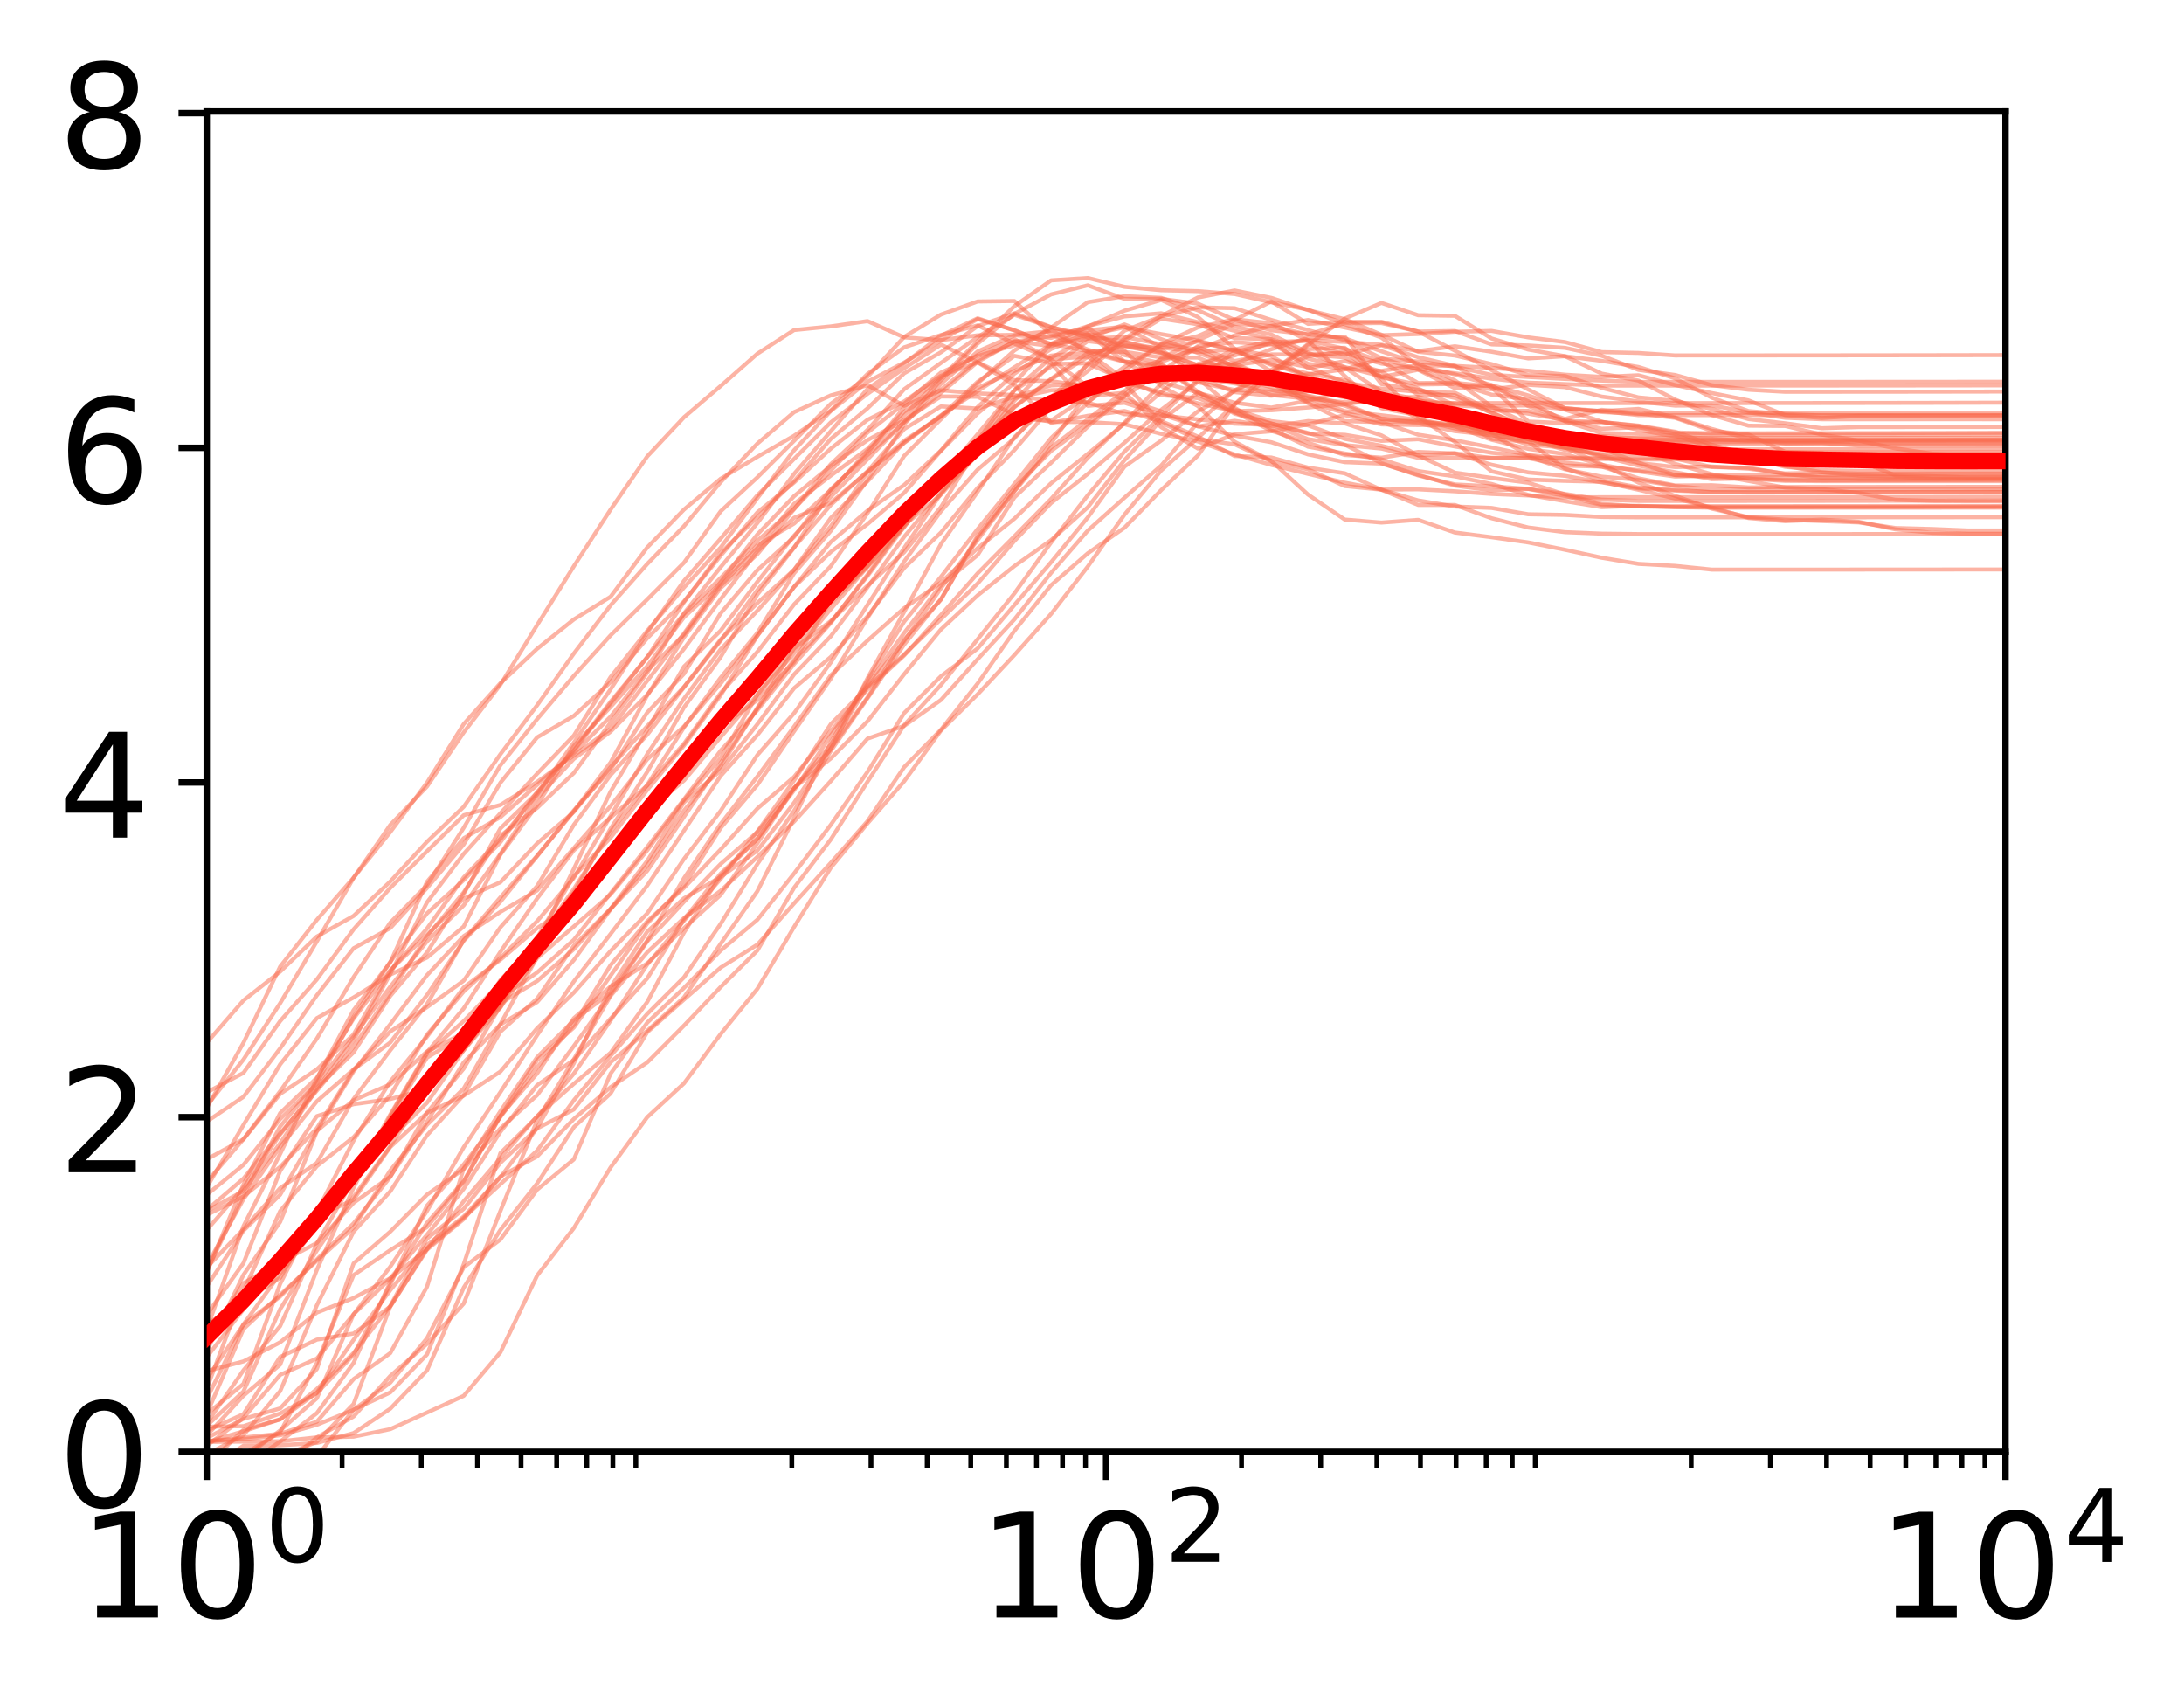 <?xml version="1.0" encoding="utf-8" standalone="no"?>
<!DOCTYPE svg PUBLIC "-//W3C//DTD SVG 1.1//EN"
  "http://www.w3.org/Graphics/SVG/1.1/DTD/svg11.dtd">
<!-- Created with matplotlib (http://matplotlib.org/) -->
<svg height="211pt" version="1.1" viewBox="0 0 271 211" width="271pt" xmlns="http://www.w3.org/2000/svg" xmlns:xlink="http://www.w3.org/1999/xlink">
 <defs>
  <style type="text/css">
*{stroke-linecap:butt;stroke-linejoin:round;}
  </style>
 </defs>
 <g id="figure_1">
  <g id="patch_1">
   <path d="M 0 211.772 
L 271.892 211.772 
L 271.892 0 
L 0 0 
z
" style="fill:#ffffff;"/>
  </g>
  <g id="axes_1">
   <g id="patch_2">
    <path d="M 25.652 180.151 
L 248.852 180.151 
L 248.852 13.831 
L 25.652 13.831 
z
" style="fill:#ffffff;"/>
   </g>
   <g id="matplotlib.axis_1">
    <g id="xtick_1">
     <g id="line2d_1">
      <defs>
       <path d="M 0 0 
L 0 3.5 
" id="m0c43701c63" style="stroke:#000000;stroke-width:0.8;"/>
      </defs>
      <g>
       <use style="stroke:#000000;stroke-width:0.8;" x="25.652" xlink:href="#m0c43701c63" y="180.151"/>
      </g>
     </g>
     <g id="text_1">
      <!-- $\mathdefault{10^{0}}$ -->
      <defs>
       <path d="M 12.406 8.297 
L 28.516 8.297 
L 28.516 63.922 
L 10.984 60.406 
L 10.984 69.391 
L 28.422 72.906 
L 38.281 72.906 
L 38.281 8.297 
L 54.391 8.297 
L 54.391 0 
L 12.406 0 
z
" id="DejaVuSans-31"/>
       <path d="M 31.781 66.406 
Q 24.172 66.406 20.328 58.906 
Q 16.5 51.422 16.5 36.375 
Q 16.5 21.391 20.328 13.891 
Q 24.172 6.391 31.781 6.391 
Q 39.453 6.391 43.281 13.891 
Q 47.125 21.391 47.125 36.375 
Q 47.125 51.422 43.281 58.906 
Q 39.453 66.406 31.781 66.406 
z
M 31.781 74.219 
Q 44.047 74.219 50.516 64.516 
Q 56.984 54.828 56.984 36.375 
Q 56.984 17.969 50.516 8.266 
Q 44.047 -1.422 31.781 -1.422 
Q 19.531 -1.422 13.062 8.266 
Q 6.594 17.969 6.594 36.375 
Q 6.594 54.828 13.062 64.516 
Q 19.531 74.219 31.781 74.219 
z
" id="DejaVuSans-30"/>
      </defs>
      <g transform="translate(9.812 200.828)scale(0.18 -0.18)">
       <use transform="translate(0 0.766)" xlink:href="#DejaVuSans-31"/>
       <use transform="translate(63.623 0.766)" xlink:href="#DejaVuSans-30"/>
       <use transform="translate(128.203 39.047)scale(0.7)" xlink:href="#DejaVuSans-30"/>
      </g>
     </g>
    </g>
    <g id="xtick_2">
     <g id="line2d_2">
      <g>
       <use style="stroke:#000000;stroke-width:0.8;" x="137.252" xlink:href="#m0c43701c63" y="180.151"/>
      </g>
     </g>
     <g id="text_2">
      <!-- $\mathdefault{10^{2}}$ -->
      <defs>
       <path d="M 19.188 8.297 
L 53.609 8.297 
L 53.609 0 
L 7.328 0 
L 7.328 8.297 
Q 12.938 14.109 22.625 23.891 
Q 32.328 33.688 34.812 36.531 
Q 39.547 41.844 41.422 45.531 
Q 43.312 49.219 43.312 52.781 
Q 43.312 58.594 39.234 62.25 
Q 35.156 65.922 28.609 65.922 
Q 23.969 65.922 18.812 64.312 
Q 13.672 62.703 7.812 59.422 
L 7.812 69.391 
Q 13.766 71.781 18.938 73 
Q 24.125 74.219 28.422 74.219 
Q 39.75 74.219 46.484 68.547 
Q 53.219 62.891 53.219 53.422 
Q 53.219 48.922 51.531 44.891 
Q 49.859 40.875 45.406 35.406 
Q 44.188 33.984 37.641 27.219 
Q 31.109 20.453 19.188 8.297 
z
" id="DejaVuSans-32"/>
      </defs>
      <g transform="translate(121.412 200.828)scale(0.18 -0.18)">
       <use transform="translate(0 0.766)" xlink:href="#DejaVuSans-31"/>
       <use transform="translate(63.623 0.766)" xlink:href="#DejaVuSans-30"/>
       <use transform="translate(128.203 39.047)scale(0.7)" xlink:href="#DejaVuSans-32"/>
      </g>
     </g>
    </g>
    <g id="xtick_3">
     <g id="line2d_3">
      <g>
       <use style="stroke:#000000;stroke-width:0.8;" x="248.852" xlink:href="#m0c43701c63" y="180.151"/>
      </g>
     </g>
     <g id="text_3">
      <!-- $\mathdefault{10^{4}}$ -->
      <defs>
       <path d="M 37.797 64.312 
L 12.891 25.391 
L 37.797 25.391 
z
M 35.203 72.906 
L 47.609 72.906 
L 47.609 25.391 
L 58.016 25.391 
L 58.016 17.188 
L 47.609 17.188 
L 47.609 0 
L 37.797 0 
L 37.797 17.188 
L 4.891 17.188 
L 4.891 26.703 
z
" id="DejaVuSans-34"/>
      </defs>
      <g transform="translate(233.012 200.828)scale(0.18 -0.18)">
       <use transform="translate(0 0.684)" xlink:href="#DejaVuSans-31"/>
       <use transform="translate(63.623 0.684)" xlink:href="#DejaVuSans-30"/>
       <use transform="translate(128.203 38.966)scale(0.7)" xlink:href="#DejaVuSans-34"/>
      </g>
     </g>
    </g>
    <g id="xtick_4">
     <g id="line2d_4">
      <defs>
       <path d="M 0 0 
L 0 2 
" id="m12df270cdc" style="stroke:#000000;stroke-width:0.6;"/>
      </defs>
      <g>
       <use style="stroke:#000000;stroke-width:0.6;" x="42.45" xlink:href="#m12df270cdc" y="180.151"/>
      </g>
     </g>
    </g>
    <g id="xtick_5">
     <g id="line2d_5">
      <g>
       <use style="stroke:#000000;stroke-width:0.6;" x="52.276" xlink:href="#m12df270cdc" y="180.151"/>
      </g>
     </g>
    </g>
    <g id="xtick_6">
     <g id="line2d_6">
      <g>
       <use style="stroke:#000000;stroke-width:0.6;" x="59.247" xlink:href="#m12df270cdc" y="180.151"/>
      </g>
     </g>
    </g>
    <g id="xtick_7">
     <g id="line2d_7">
      <g>
       <use style="stroke:#000000;stroke-width:0.6;" x="64.655" xlink:href="#m12df270cdc" y="180.151"/>
      </g>
     </g>
    </g>
    <g id="xtick_8">
     <g id="line2d_8">
      <g>
       <use style="stroke:#000000;stroke-width:0.6;" x="69.073" xlink:href="#m12df270cdc" y="180.151"/>
      </g>
     </g>
    </g>
    <g id="xtick_9">
     <g id="line2d_9">
      <g>
       <use style="stroke:#000000;stroke-width:0.6;" x="72.809" xlink:href="#m12df270cdc" y="180.151"/>
      </g>
     </g>
    </g>
    <g id="xtick_10">
     <g id="line2d_10">
      <g>
       <use style="stroke:#000000;stroke-width:0.6;" x="76.045" xlink:href="#m12df270cdc" y="180.151"/>
      </g>
     </g>
    </g>
    <g id="xtick_11">
     <g id="line2d_11">
      <g>
       <use style="stroke:#000000;stroke-width:0.6;" x="78.899" xlink:href="#m12df270cdc" y="180.151"/>
      </g>
     </g>
    </g>
    <g id="xtick_12">
     <g id="line2d_12">
      <g>
       <use style="stroke:#000000;stroke-width:0.6;" x="98.25" xlink:href="#m12df270cdc" y="180.151"/>
      </g>
     </g>
    </g>
    <g id="xtick_13">
     <g id="line2d_13">
      <g>
       <use style="stroke:#000000;stroke-width:0.6;" x="108.076" xlink:href="#m12df270cdc" y="180.151"/>
      </g>
     </g>
    </g>
    <g id="xtick_14">
     <g id="line2d_14">
      <g>
       <use style="stroke:#000000;stroke-width:0.6;" x="115.047" xlink:href="#m12df270cdc" y="180.151"/>
      </g>
     </g>
    </g>
    <g id="xtick_15">
     <g id="line2d_15">
      <g>
       <use style="stroke:#000000;stroke-width:0.6;" x="120.455" xlink:href="#m12df270cdc" y="180.151"/>
      </g>
     </g>
    </g>
    <g id="xtick_16">
     <g id="line2d_16">
      <g>
       <use style="stroke:#000000;stroke-width:0.6;" x="124.873" xlink:href="#m12df270cdc" y="180.151"/>
      </g>
     </g>
    </g>
    <g id="xtick_17">
     <g id="line2d_17">
      <g>
       <use style="stroke:#000000;stroke-width:0.6;" x="128.609" xlink:href="#m12df270cdc" y="180.151"/>
      </g>
     </g>
    </g>
    <g id="xtick_18">
     <g id="line2d_18">
      <g>
       <use style="stroke:#000000;stroke-width:0.6;" x="131.845" xlink:href="#m12df270cdc" y="180.151"/>
      </g>
     </g>
    </g>
    <g id="xtick_19">
     <g id="line2d_19">
      <g>
       <use style="stroke:#000000;stroke-width:0.6;" x="134.699" xlink:href="#m12df270cdc" y="180.151"/>
      </g>
     </g>
    </g>
    <g id="xtick_20">
     <g id="line2d_20">
      <g>
       <use style="stroke:#000000;stroke-width:0.6;" x="154.05" xlink:href="#m12df270cdc" y="180.151"/>
      </g>
     </g>
    </g>
    <g id="xtick_21">
     <g id="line2d_21">
      <g>
       <use style="stroke:#000000;stroke-width:0.6;" x="163.876" xlink:href="#m12df270cdc" y="180.151"/>
      </g>
     </g>
    </g>
    <g id="xtick_22">
     <g id="line2d_22">
      <g>
       <use style="stroke:#000000;stroke-width:0.6;" x="170.847" xlink:href="#m12df270cdc" y="180.151"/>
      </g>
     </g>
    </g>
    <g id="xtick_23">
     <g id="line2d_23">
      <g>
       <use style="stroke:#000000;stroke-width:0.6;" x="176.255" xlink:href="#m12df270cdc" y="180.151"/>
      </g>
     </g>
    </g>
    <g id="xtick_24">
     <g id="line2d_24">
      <g>
       <use style="stroke:#000000;stroke-width:0.6;" x="180.673" xlink:href="#m12df270cdc" y="180.151"/>
      </g>
     </g>
    </g>
    <g id="xtick_25">
     <g id="line2d_25">
      <g>
       <use style="stroke:#000000;stroke-width:0.6;" x="184.409" xlink:href="#m12df270cdc" y="180.151"/>
      </g>
     </g>
    </g>
    <g id="xtick_26">
     <g id="line2d_26">
      <g>
       <use style="stroke:#000000;stroke-width:0.6;" x="187.645" xlink:href="#m12df270cdc" y="180.151"/>
      </g>
     </g>
    </g>
    <g id="xtick_27">
     <g id="line2d_27">
      <g>
       <use style="stroke:#000000;stroke-width:0.6;" x="190.499" xlink:href="#m12df270cdc" y="180.151"/>
      </g>
     </g>
    </g>
    <g id="xtick_28">
     <g id="line2d_28">
      <g>
       <use style="stroke:#000000;stroke-width:0.6;" x="209.85" xlink:href="#m12df270cdc" y="180.151"/>
      </g>
     </g>
    </g>
    <g id="xtick_29">
     <g id="line2d_29">
      <g>
       <use style="stroke:#000000;stroke-width:0.6;" x="219.676" xlink:href="#m12df270cdc" y="180.151"/>
      </g>
     </g>
    </g>
    <g id="xtick_30">
     <g id="line2d_30">
      <g>
       <use style="stroke:#000000;stroke-width:0.6;" x="226.647" xlink:href="#m12df270cdc" y="180.151"/>
      </g>
     </g>
    </g>
    <g id="xtick_31">
     <g id="line2d_31">
      <g>
       <use style="stroke:#000000;stroke-width:0.6;" x="232.055" xlink:href="#m12df270cdc" y="180.151"/>
      </g>
     </g>
    </g>
    <g id="xtick_32">
     <g id="line2d_32">
      <g>
       <use style="stroke:#000000;stroke-width:0.6;" x="236.473" xlink:href="#m12df270cdc" y="180.151"/>
      </g>
     </g>
    </g>
    <g id="xtick_33">
     <g id="line2d_33">
      <g>
       <use style="stroke:#000000;stroke-width:0.6;" x="240.209" xlink:href="#m12df270cdc" y="180.151"/>
      </g>
     </g>
    </g>
    <g id="xtick_34">
     <g id="line2d_34">
      <g>
       <use style="stroke:#000000;stroke-width:0.6;" x="243.445" xlink:href="#m12df270cdc" y="180.151"/>
      </g>
     </g>
    </g>
    <g id="xtick_35">
     <g id="line2d_35">
      <g>
       <use style="stroke:#000000;stroke-width:0.6;" x="246.299" xlink:href="#m12df270cdc" y="180.151"/>
      </g>
     </g>
    </g>
   </g>
   <g id="matplotlib.axis_2">
    <g id="ytick_1">
     <g id="line2d_36">
      <defs>
       <path d="M 0 0 
L -3.5 0 
" id="m7c94af6400" style="stroke:#000000;stroke-width:0.8;"/>
      </defs>
      <g>
       <use style="stroke:#000000;stroke-width:0.8;" x="25.652" xlink:href="#m7c94af6400" y="180.151"/>
      </g>
     </g>
     <g id="text_4">
      <!-- 0 -->
      <g transform="translate(7.2 186.99)scale(0.18 -0.18)">
       <use xlink:href="#DejaVuSans-30"/>
      </g>
     </g>
    </g>
    <g id="ytick_2">
     <g id="line2d_37">
      <g>
       <use style="stroke:#000000;stroke-width:0.8;" x="25.652" xlink:href="#m7c94af6400" y="138.623"/>
      </g>
     </g>
     <g id="text_5">
      <!-- 2 -->
      <g transform="translate(7.2 145.461)scale(0.18 -0.18)">
       <use xlink:href="#DejaVuSans-32"/>
      </g>
     </g>
    </g>
    <g id="ytick_3">
     <g id="line2d_38">
      <g>
       <use style="stroke:#000000;stroke-width:0.8;" x="25.652" xlink:href="#m7c94af6400" y="97.095"/>
      </g>
     </g>
     <g id="text_6">
      <!-- 4 -->
      <g transform="translate(7.2 103.933)scale(0.18 -0.18)">
       <use xlink:href="#DejaVuSans-34"/>
      </g>
     </g>
    </g>
    <g id="ytick_4">
     <g id="line2d_39">
      <g>
       <use style="stroke:#000000;stroke-width:0.8;" x="25.652" xlink:href="#m7c94af6400" y="55.567"/>
      </g>
     </g>
     <g id="text_7">
      <!-- 6 -->
      <defs>
       <path d="M 33.016 40.375 
Q 26.375 40.375 22.484 35.828 
Q 18.609 31.297 18.609 23.391 
Q 18.609 15.531 22.484 10.953 
Q 26.375 6.391 33.016 6.391 
Q 39.656 6.391 43.531 10.953 
Q 47.406 15.531 47.406 23.391 
Q 47.406 31.297 43.531 35.828 
Q 39.656 40.375 33.016 40.375 
z
M 52.594 71.297 
L 52.594 62.312 
Q 48.875 64.062 45.094 64.984 
Q 41.312 65.922 37.594 65.922 
Q 27.828 65.922 22.672 59.328 
Q 17.531 52.734 16.797 39.406 
Q 19.672 43.656 24.016 45.922 
Q 28.375 48.188 33.594 48.188 
Q 44.578 48.188 50.953 41.516 
Q 57.328 34.859 57.328 23.391 
Q 57.328 12.156 50.688 5.359 
Q 44.047 -1.422 33.016 -1.422 
Q 20.359 -1.422 13.672 8.266 
Q 6.984 17.969 6.984 36.375 
Q 6.984 53.656 15.188 63.938 
Q 23.391 74.219 37.203 74.219 
Q 40.922 74.219 44.703 73.484 
Q 48.484 72.75 52.594 71.297 
z
" id="DejaVuSans-36"/>
      </defs>
      <g transform="translate(7.2 62.405)scale(0.18 -0.18)">
       <use xlink:href="#DejaVuSans-36"/>
      </g>
     </g>
    </g>
    <g id="ytick_5">
     <g id="line2d_40">
      <g>
       <use style="stroke:#000000;stroke-width:0.8;" x="25.652" xlink:href="#m7c94af6400" y="14.039"/>
      </g>
     </g>
     <g id="text_8">
      <!-- 8 -->
      <defs>
       <path d="M 31.781 34.625 
Q 24.75 34.625 20.719 30.859 
Q 16.703 27.094 16.703 20.516 
Q 16.703 13.922 20.719 10.156 
Q 24.75 6.391 31.781 6.391 
Q 38.812 6.391 42.859 10.172 
Q 46.922 13.969 46.922 20.516 
Q 46.922 27.094 42.891 30.859 
Q 38.875 34.625 31.781 34.625 
z
M 21.922 38.812 
Q 15.578 40.375 12.031 44.719 
Q 8.5 49.078 8.5 55.328 
Q 8.5 64.062 14.719 69.141 
Q 20.953 74.219 31.781 74.219 
Q 42.672 74.219 48.875 69.141 
Q 55.078 64.062 55.078 55.328 
Q 55.078 49.078 51.531 44.719 
Q 48 40.375 41.703 38.812 
Q 48.828 37.156 52.797 32.312 
Q 56.781 27.484 56.781 20.516 
Q 56.781 9.906 50.312 4.234 
Q 43.844 -1.422 31.781 -1.422 
Q 19.734 -1.422 13.25 4.234 
Q 6.781 9.906 6.781 20.516 
Q 6.781 27.484 10.781 32.312 
Q 14.797 37.156 21.922 38.812 
z
M 18.312 54.391 
Q 18.312 48.734 21.844 45.562 
Q 25.391 42.391 31.781 42.391 
Q 38.141 42.391 41.719 45.562 
Q 45.312 48.734 45.312 54.391 
Q 45.312 60.062 41.719 63.234 
Q 38.141 66.406 31.781 66.406 
Q 25.391 66.406 21.844 63.234 
Q 18.312 60.062 18.312 54.391 
z
" id="DejaVuSans-38"/>
      </defs>
      <g transform="translate(7.2 20.877)scale(0.18 -0.18)">
       <use xlink:href="#DejaVuSans-38"/>
      </g>
     </g>
    </g>
   </g>
   <g id="line2d_41">
    <path clip-path="url(#pe753573570)" d="M 25.652 178.871 
L 30.208 178.369 
L 34.763 177.91 
L 39.318 176.414 
L 43.873 171.128 
L 48.428 167.904 
L 52.983 159.668 
L 57.538 144.986 
L 62.093 137.886 
L 66.648 131.181 
L 71.204 126.61 
L 75.759 123.155 
L 80.314 116.715 
L 84.869 108.976 
L 89.424 102.238 
L 93.979 96.358 
L 98.534 90.165 
L 103.089 83.792 
L 107.644 79.494 
L 112.199 75.457 
L 116.755 72.287 
L 121.31 68.017 
L 125.865 64.364 
L 130.42 59.969 
L 134.975 56.313 
L 139.53 52.559 
L 144.085 48.657 
L 148.64 45.152 
L 153.195 44.105 
L 157.75 42.466 
L 162.306 42.261 
L 166.861 46.649 
L 171.416 50.66 
L 175.971 51.52 
L 180.526 51.493 
L 185.081 52.27 
L 189.636 52.998 
L 194.191 55.514 
L 198.746 57.616 
L 203.301 59.884 
L 207.857 61.535 
L 212.412 63.121 
L 216.967 64.169 
L 221.522 64.486 
L 226.077 64.661 
L 230.632 64.828 
L 235.187 65.518 
L 239.742 65.641 
L 244.297 65.826 
L 248.852 65.822 
" style="fill:none;opacity:0.5;stroke:#fb694a;stroke-linecap:square;stroke-width:0.5;"/>
   </g>
   <g id="line2d_42">
    <path clip-path="url(#pe753573570)" d="M 25.652 163.129 
L 30.208 156.744 
L 34.763 145.292 
L 39.318 138.501 
L 43.873 137.016 
L 48.428 136.376 
L 52.983 135.12 
L 57.538 130.314 
L 62.093 124.491 
L 66.648 121.731 
L 71.204 117.779 
L 75.759 112.769 
L 80.314 106.826 
L 84.869 99.56 
L 89.424 95.613 
L 93.979 89.866 
L 98.534 83.685 
L 103.089 78.943 
L 107.644 72.878 
L 112.199 66.599 
L 116.755 61.159 
L 121.31 56.22 
L 125.865 51.981 
L 130.42 52.197 
L 134.975 49.158 
L 139.53 48.738 
L 144.085 53.005 
L 148.64 55.659 
L 153.195 53.89 
L 157.75 53.51 
L 162.306 52.658 
L 166.861 51.509 
L 171.416 52.664 
L 175.971 52.744 
L 180.526 52.734 
L 185.081 52.203 
L 189.636 53.022 
L 194.191 54.301 
L 198.746 54.79 
L 203.301 54.874 
L 207.857 54.861 
L 212.412 54.861 
L 216.967 54.861 
L 221.522 54.861 
L 226.077 54.861 
L 230.632 54.86 
L 235.187 54.859 
L 239.742 54.858 
L 244.297 54.856 
L 248.852 54.854 
" style="fill:none;opacity:0.5;stroke:#fb694a;stroke-linecap:square;stroke-width:0.5;"/>
   </g>
   <g id="line2d_43">
    <path clip-path="url(#pe753573570)" d="M 25.652 148.256 
L 30.208 144.54 
L 34.763 138.858 
L 39.318 134.444 
L 43.873 128.624 
L 48.428 122.429 
L 52.983 116.817 
L 57.538 112.33 
L 62.093 105.963 
L 66.648 99.038 
L 71.204 94.158 
L 75.759 90.786 
L 80.314 86.204 
L 84.869 80.513 
L 89.424 74.35 
L 93.979 68.393 
L 98.534 64.25 
L 103.089 62.386 
L 107.644 58.554 
L 112.199 54.958 
L 116.755 51.636 
L 121.31 47.371 
L 125.865 44.16 
L 130.42 45.044 
L 134.975 50.363 
L 139.53 49.984 
L 144.085 51.427 
L 148.64 52.895 
L 153.195 54.056 
L 157.75 54.872 
L 162.306 56.386 
L 166.861 57.346 
L 171.416 57.529 
L 175.971 58.917 
L 180.526 60.26 
L 185.081 60.846 
L 189.636 60.671 
L 194.191 61.532 
L 198.746 62.661 
L 203.301 62.836 
L 207.857 62.926 
L 212.412 62.924 
L 216.967 62.921 
L 221.522 62.918 
L 226.077 62.914 
L 230.632 62.91 
L 235.187 62.905 
L 239.742 62.899 
L 244.297 62.892 
L 248.852 62.884 
" style="fill:none;opacity:0.5;stroke:#fb694a;stroke-linecap:square;stroke-width:0.5;"/>
   </g>
   <g id="line2d_44">
    <path clip-path="url(#pe753573570)" d="M 25.652 143.849 
L 30.208 141.362 
L 34.763 135.738 
L 39.318 132.692 
L 43.873 128.36 
L 48.428 120.478 
L 52.983 115.228 
L 57.538 108.872 
L 62.093 104.097 
L 66.648 98.596 
L 71.204 92.143 
L 75.759 85.533 
L 80.314 78.512 
L 84.869 72.077 
L 89.424 66.832 
L 93.979 61.458 
L 98.534 56.944 
L 103.089 52.41 
L 107.644 48.871 
L 112.199 45.689 
L 116.755 42.763 
L 121.31 44.94 
L 125.865 47.167 
L 130.42 47.295 
L 134.975 47.928 
L 139.53 47.004 
L 144.085 47.16 
L 148.64 46.905 
L 153.195 47.584 
L 157.75 48.389 
L 162.306 49.385 
L 166.861 51.016 
L 171.416 51.528 
L 175.971 52.098 
L 180.526 53.159 
L 185.081 54.033 
L 189.636 54.489 
L 194.191 55.1 
L 198.746 55.112 
L 203.301 55.114 
L 207.857 55.116 
L 212.412 55.117 
L 216.967 55.117 
L 221.522 55.117 
L 226.077 55.116 
L 230.632 55.114 
L 235.187 55.112 
L 239.742 55.109 
L 244.297 55.105 
L 248.852 55.099 
" style="fill:none;opacity:0.5;stroke:#fb694a;stroke-linecap:square;stroke-width:0.5;"/>
   </g>
   <g id="line2d_45">
    <path clip-path="url(#pe753573570)" d="M 25.652 182.853 
L 30.208 180.949 
L 34.763 177.502 
L 39.318 173.506 
L 43.873 163.079 
L 48.428 158.629 
L 52.983 153.217 
L 57.538 147.515 
L 62.093 140.436 
L 66.648 134.652 
L 71.204 131.524 
L 75.759 126.397 
L 80.314 121.402 
L 84.869 114.073 
L 89.424 108.397 
L 93.979 104.067 
L 98.534 98.056 
L 103.089 91.271 
L 107.644 84.927 
L 112.199 78.532 
L 116.755 72.612 
L 121.31 68.872 
L 125.865 61.731 
L 130.42 57.422 
L 134.975 52.932 
L 139.53 49.216 
L 144.085 46.107 
L 148.64 42.95 
L 153.195 42.468 
L 157.75 42.75 
L 162.306 42.237 
L 166.861 43.28 
L 171.416 44.849 
L 175.971 47.528 
L 180.526 47.502 
L 185.081 47.934 
L 189.636 49.795 
L 194.191 52.281 
L 198.746 53.727 
L 203.301 53.835 
L 207.857 54.042 
L 212.412 55.496 
L 216.967 56.795 
L 221.522 57.932 
L 226.077 58.342 
L 230.632 58.427 
L 235.187 58.424 
L 239.742 58.421 
L 244.297 58.417 
L 248.852 58.413 
" style="fill:none;opacity:0.5;stroke:#fb694a;stroke-linecap:square;stroke-width:0.5;"/>
   </g>
   <g id="line2d_46">
    <path clip-path="url(#pe753573570)" d="M 25.652 137.217 
L 30.208 131.471 
L 34.763 124.486 
L 39.318 116.812 
L 43.873 108.935 
L 48.428 102.362 
L 52.983 97.593 
L 57.538 90.877 
L 62.093 84.962 
L 66.648 77.563 
L 71.204 70.261 
L 75.759 63.238 
L 80.314 56.63 
L 84.869 51.779 
L 89.424 47.893 
L 93.979 43.887 
L 98.534 40.957 
L 103.089 40.502 
L 107.644 39.847 
L 112.199 41.864 
L 116.755 42.209 
L 121.31 41.609 
L 125.865 41.556 
L 130.42 41.082 
L 134.975 41.32 
L 139.53 42.878 
L 144.085 43.838 
L 148.64 45.961 
L 153.195 47.439 
L 157.75 49.025 
L 162.306 49.473 
L 166.861 49.907 
L 171.416 49.876 
L 175.971 50.013 
L 180.526 50.016 
L 185.081 50.018 
L 189.636 50.02 
L 194.191 50.021 
L 198.746 50.021 
L 203.301 50.021 
L 207.857 50.02 
L 212.412 50.018 
L 216.967 50.015 
L 221.522 50.012 
L 226.077 50.008 
L 230.632 50.002 
L 235.187 49.995 
L 239.742 49.987 
L 244.297 49.976 
L 248.852 49.963 
" style="fill:none;opacity:0.5;stroke:#fb694a;stroke-linecap:square;stroke-width:0.5;"/>
   </g>
   <g id="line2d_47">
    <path clip-path="url(#pe753573570)" d="M 25.652 178.932 
L 30.208 178.885 
L 34.763 178.842 
L 39.318 178.358 
L 43.873 175.768 
L 48.428 170.736 
L 52.983 166.75 
L 57.538 161.755 
L 62.093 150.263 
L 66.648 139.025 
L 71.204 131.432 
L 75.759 123.579 
L 80.314 118.165 
L 84.869 113.917 
L 89.424 110.533 
L 93.979 106.33 
L 98.534 101.945 
L 103.089 96.915 
L 107.644 91.656 
L 112.199 90.066 
L 116.755 86.861 
L 121.31 81.8 
L 125.865 76.866 
L 130.42 71.083 
L 134.975 65.839 
L 139.53 61.76 
L 144.085 57.771 
L 148.64 52.414 
L 153.195 48.422 
L 157.75 46.158 
L 162.306 44.206 
L 166.861 43.649 
L 171.416 47.007 
L 175.971 51.655 
L 180.526 54.842 
L 185.081 58.491 
L 189.636 59.511 
L 194.191 59.673 
L 198.746 59.784 
L 203.301 60.775 
L 207.857 61.861 
L 212.412 62.966 
L 216.967 64.28 
L 221.522 64.672 
L 226.077 64.478 
L 230.632 64.746 
L 235.187 65.682 
L 239.742 66.108 
L 244.297 66.229 
L 248.852 66.229 
" style="fill:none;opacity:0.5;stroke:#fb694a;stroke-linecap:square;stroke-width:0.5;"/>
   </g>
   <g id="line2d_48">
    <path clip-path="url(#pe753573570)" d="M 25.652 157.057 
L 30.208 148.802 
L 34.763 142.309 
L 39.318 136.657 
L 43.873 132.702 
L 48.428 129.365 
L 52.983 123.473 
L 57.538 116.743 
L 62.093 111.888 
L 66.648 106.243 
L 71.204 100.553 
L 75.759 95.494 
L 80.314 88.414 
L 84.869 83.607 
L 89.424 76.09 
L 93.979 70.745 
L 98.534 66.634 
L 103.089 60.708 
L 107.644 56.456 
L 112.199 52.397 
L 116.755 48.753 
L 121.31 44.905 
L 125.865 42.349 
L 130.42 42.95 
L 134.975 41.453 
L 139.53 44.848 
L 144.085 45.58 
L 148.64 47.432 
L 153.195 48.399 
L 157.75 48.6 
L 162.306 48.233 
L 166.861 49.064 
L 171.416 50.371 
L 175.971 51.049 
L 180.526 52.455 
L 185.081 53.686 
L 189.636 55.172 
L 194.191 55.528 
L 198.746 55.751 
L 203.301 55.764 
L 207.857 55.762 
L 212.412 55.759 
L 216.967 55.756 
L 221.522 55.752 
L 226.077 55.748 
L 230.632 55.743 
L 235.187 55.737 
L 239.742 55.729 
L 244.297 55.72 
L 248.852 55.709 
" style="fill:none;opacity:0.5;stroke:#fb694a;stroke-linecap:square;stroke-width:0.5;"/>
   </g>
   <g id="line2d_49">
    <path clip-path="url(#pe753573570)" d="M 25.652 177.524 
L 30.208 175.479 
L 34.763 168.373 
L 39.318 166.228 
L 43.873 165.472 
L 48.428 162.123 
L 52.983 154.907 
L 57.538 151.092 
L 62.093 146.941 
L 66.648 142.775 
L 71.204 136.528 
L 75.759 131.017 
L 80.314 125.81 
L 84.869 121.273 
L 89.424 114.634 
L 93.979 107.217 
L 98.534 100.602 
L 103.089 93.185 
L 107.644 86.649 
L 112.199 79.972 
L 116.755 74.335 
L 121.31 66.671 
L 125.865 60.922 
L 130.42 55.005 
L 134.975 48.729 
L 139.53 45.525 
L 144.085 42.799 
L 148.64 41.702 
L 153.195 39.7 
L 157.75 37.401 
L 162.306 40.19 
L 166.861 39.929 
L 171.416 39.928 
L 175.971 41.145 
L 180.526 41.076 
L 185.081 42.734 
L 189.636 42.869 
L 194.191 43.163 
L 198.746 44.147 
L 203.301 45.891 
L 207.857 46.53 
L 212.412 47.797 
L 216.967 48.363 
L 221.522 48.618 
L 226.077 48.615 
L 230.632 48.612 
L 235.187 48.608 
L 239.742 48.602 
L 244.297 48.596 
L 248.852 48.588 
" style="fill:none;opacity:0.5;stroke:#fb694a;stroke-linecap:square;stroke-width:0.5;"/>
   </g>
   <g id="line2d_50">
    <path clip-path="url(#pe753573570)" d="M 25.652 157.918 
L 30.208 146.993 
L 34.763 138.12 
L 39.318 133.73 
L 43.873 126.396 
L 48.428 120.379 
L 52.983 116.018 
L 57.538 111.505 
L 62.093 109.468 
L 66.648 104.649 
L 71.204 100.746 
L 75.759 95.19 
L 80.314 90.097 
L 84.869 85.234 
L 89.424 79.355 
L 93.979 74.822 
L 98.534 70.707 
L 103.089 65.3 
L 107.644 58.61 
L 112.199 54.684 
L 116.755 51.695 
L 121.31 48.121 
L 125.865 46.035 
L 130.42 44.121 
L 134.975 43.763 
L 139.53 47.042 
L 144.085 49.042 
L 148.64 49.403 
L 153.195 51.168 
L 157.75 52.542 
L 162.306 53.812 
L 166.861 53.949 
L 171.416 54.706 
L 175.971 54.5 
L 180.526 55.399 
L 185.081 56.185 
L 189.636 56.628 
L 194.191 58.227 
L 198.746 59.151 
L 203.301 59.547 
L 207.857 60.307 
L 212.412 60.74 
L 216.967 60.737 
L 221.522 60.734 
L 226.077 60.73 
L 230.632 60.725 
L 235.187 60.72 
L 239.742 60.713 
L 244.297 60.704 
L 248.852 60.695 
" style="fill:none;opacity:0.5;stroke:#fb694a;stroke-linecap:square;stroke-width:0.5;"/>
   </g>
   <g id="line2d_51">
    <path clip-path="url(#pe753573570)" d="M 25.652 178.822 
L 30.208 178.57 
L 34.763 178.096 
L 39.318 176.793 
L 43.873 174.943 
L 48.428 171.565 
L 52.983 166.063 
L 57.538 157.26 
L 62.093 153.804 
L 66.648 147.617 
L 71.204 143.863 
L 75.759 133.222 
L 80.314 126.892 
L 84.869 122.585 
L 89.424 117.944 
L 93.979 114.125 
L 98.534 108.385 
L 103.089 102.343 
L 107.644 95.782 
L 112.199 88.476 
L 116.755 83.917 
L 121.31 80.466 
L 125.865 75.078 
L 130.42 69.77 
L 134.975 64.205 
L 139.53 57.901 
L 144.085 54.665 
L 148.64 51.041 
L 153.195 48.525 
L 157.75 46.206 
L 162.306 42.688 
L 166.861 44.002 
L 171.416 42.847 
L 175.971 44.328 
L 180.526 45.39 
L 185.081 48.076 
L 189.636 52.309 
L 194.191 52.5 
L 198.746 52.373 
L 203.301 52.81 
L 207.857 53.564 
L 212.412 55.192 
L 216.967 56.392 
L 221.522 57.82 
L 226.077 58.601 
L 230.632 59.013 
L 235.187 59.156 
L 239.742 59.385 
L 244.297 59.378 
L 248.852 59.368 
" style="fill:none;opacity:0.5;stroke:#fb694a;stroke-linecap:square;stroke-width:0.5;"/>
   </g>
   <g id="line2d_52">
    <path clip-path="url(#pe753573570)" d="M 25.652 129.392 
L 30.208 124.144 
L 34.763 120.563 
L 39.318 116.213 
L 43.873 113.652 
L 48.428 109.382 
L 52.983 104.45 
L 57.538 100.107 
L 62.093 93.586 
L 66.648 87.517 
L 71.204 81.094 
L 75.759 75.108 
L 80.314 69.982 
L 84.869 65.285 
L 89.424 59.822 
L 93.979 55.04 
L 98.534 51.143 
L 103.089 49.065 
L 107.644 47.805 
L 112.199 50.36 
L 116.755 48.431 
L 121.31 48.813 
L 125.865 49.02 
L 130.42 49.804 
L 134.975 49.946 
L 139.53 51.396 
L 144.085 51.556 
L 148.64 52.04 
L 153.195 52.574 
L 157.75 52.734 
L 162.306 54.491 
L 166.861 55.23 
L 171.416 55.662 
L 175.971 56.811 
L 180.526 56.809 
L 185.081 56.807 
L 189.636 56.806 
L 194.191 56.804 
L 198.746 56.803 
L 203.301 56.801 
L 207.857 56.8 
L 212.412 56.798 
L 216.967 56.797 
L 221.522 56.795 
L 226.077 56.792 
L 230.632 56.79 
L 235.187 56.787 
L 239.742 56.783 
L 244.297 56.778 
L 248.852 56.773 
" style="fill:none;opacity:0.5;stroke:#fb694a;stroke-linecap:square;stroke-width:0.5;"/>
   </g>
   <g id="line2d_53">
    <path clip-path="url(#pe753573570)" d="M 25.652 166.502 
L 30.208 159.224 
L 34.763 156.621 
L 39.318 154.238 
L 43.873 149.258 
L 48.428 146.001 
L 52.983 139.179 
L 57.538 131.827 
L 62.093 127.134 
L 66.648 124.342 
L 71.204 119.124 
L 75.759 112.845 
L 80.314 107.367 
L 84.869 100.573 
L 89.424 95.1 
L 93.979 87.826 
L 98.534 80.461 
L 103.089 77.07 
L 107.644 72.673 
L 112.199 68.514 
L 116.755 62.925 
L 121.31 55.461 
L 125.865 49.73 
L 130.42 45.168 
L 134.975 45.086 
L 139.53 47.163 
L 144.085 47.053 
L 148.64 45.405 
L 153.195 45.298 
L 157.75 44.675 
L 162.306 45.542 
L 166.861 47.461 
L 171.416 48.224 
L 175.971 48.622 
L 180.526 48.735 
L 185.081 50.943 
L 189.636 50.982 
L 194.191 52.227 
L 198.746 52.36 
L 203.301 52.873 
L 207.857 53.665 
L 212.412 53.766 
L 216.967 53.762 
L 221.522 53.757 
L 226.077 53.752 
L 230.632 53.745 
L 235.187 53.737 
L 239.742 53.728 
L 244.297 53.716 
L 248.852 53.703 
" style="fill:none;opacity:0.5;stroke:#fb694a;stroke-linecap:square;stroke-width:0.5;"/>
   </g>
   <g id="line2d_54">
    <path clip-path="url(#pe753573570)" d="M 25.652 171.1 
L 30.208 164.36 
L 34.763 160.877 
L 39.318 156.271 
L 43.873 151.802 
L 48.428 146.044 
L 52.983 138.063 
L 57.538 132.593 
L 62.093 124.808 
L 66.648 116.681 
L 71.204 110.696 
L 75.759 102.838 
L 80.314 95.774 
L 84.869 87.783 
L 89.424 81.529 
L 93.979 73.769 
L 98.534 67.967 
L 103.089 61.032 
L 107.644 55.926 
L 112.199 51.543 
L 116.755 46.907 
L 121.31 42.333 
L 125.865 37.986 
L 130.42 34.789 
L 134.975 34.5 
L 139.53 35.59 
L 144.085 36.011 
L 148.64 36.124 
L 153.195 36.485 
L 157.75 37.511 
L 162.306 38.426 
L 166.861 40.221 
L 171.416 41.895 
L 175.971 45.396 
L 180.526 46.452 
L 185.081 47.781 
L 189.636 49.069 
L 194.191 50.645 
L 198.746 51.129 
L 203.301 51.351 
L 207.857 51.231 
L 212.412 51.231 
L 216.967 51.23 
L 221.522 51.228 
L 226.077 51.226 
L 230.632 51.224 
L 235.187 51.221 
L 239.742 51.218 
L 244.297 51.214 
L 248.852 51.209 
" style="fill:none;opacity:0.5;stroke:#fb694a;stroke-linecap:square;stroke-width:0.5;"/>
   </g>
   <g id="line2d_55">
    <path clip-path="url(#pe753573570)" d="M 25.652 182.976 
L 30.208 182.749 
L 34.763 180.787 
L 39.318 178.906 
L 43.873 174.225 
L 48.428 162.121 
L 52.983 155.074 
L 57.538 151.267 
L 62.093 145.987 
L 66.648 143.491 
L 71.204 138.852 
L 75.759 134.904 
L 80.314 131.829 
L 84.869 127.263 
L 89.424 122.47 
L 93.979 117.941 
L 98.534 110.163 
L 103.089 104.157 
L 107.644 97.004 
L 112.199 89.971 
L 116.755 84.991 
L 121.31 79.32 
L 125.865 73.639 
L 130.42 67.316 
L 134.975 61.461 
L 139.53 56.029 
L 144.085 51.613 
L 148.64 47.064 
L 153.195 43.658 
L 157.75 42.65 
L 162.306 45.141 
L 166.861 45.781 
L 171.416 46.014 
L 175.971 45.319 
L 180.526 45.401 
L 185.081 45.652 
L 189.636 46.003 
L 194.191 46.492 
L 198.746 46.765 
L 203.301 46.562 
L 207.857 47.779 
L 212.412 48.778 
L 216.967 49.686 
L 221.522 51.514 
L 226.077 51.864 
L 230.632 51.601 
L 235.187 51.614 
L 239.742 51.615 
L 244.297 51.617 
L 248.852 51.619 
" style="fill:none;opacity:0.5;stroke:#fb694a;stroke-linecap:square;stroke-width:0.5;"/>
   </g>
   <g id="line2d_56">
    <path clip-path="url(#pe753573570)" d="M 25.652 135.552 
L 30.208 133.129 
L 34.763 126.708 
L 39.318 121.531 
L 43.873 115.319 
L 48.428 110.172 
L 52.983 105.631 
L 57.538 101.156 
L 62.093 99.883 
L 66.648 97.029 
L 71.204 93.734 
L 75.759 90.453 
L 80.314 84.47 
L 84.869 78.609 
L 89.424 72.212 
L 93.979 66.314 
L 98.534 61.57 
L 103.089 57.812 
L 107.644 54.609 
L 112.199 52.137 
L 116.755 49.198 
L 121.31 49.236 
L 125.865 51.454 
L 130.42 52.361 
L 134.975 52.373 
L 139.53 52.642 
L 144.085 53.836 
L 148.64 54.772 
L 153.195 56.392 
L 157.75 57.687 
L 162.306 58.803 
L 166.861 59.897 
L 171.416 60.747 
L 175.971 60.722 
L 180.526 60.964 
L 185.081 61.292 
L 189.636 61.483 
L 194.191 61.724 
L 198.746 61.699 
L 203.301 61.699 
L 207.857 61.698 
L 212.412 61.697 
L 216.967 61.694 
L 221.522 61.691 
L 226.077 61.687 
L 230.632 61.681 
L 235.187 61.675 
L 239.742 61.666 
L 244.297 61.656 
L 248.852 61.644 
" style="fill:none;opacity:0.5;stroke:#fb694a;stroke-linecap:square;stroke-width:0.5;"/>
   </g>
   <g id="line2d_57">
    <path clip-path="url(#pe753573570)" d="M 25.652 173.599 
L 30.208 164.339 
L 34.763 158.049 
L 39.318 152.18 
L 43.873 145.306 
L 48.428 141.323 
L 52.983 136.842 
L 57.538 130.304 
L 62.093 125.035 
L 66.648 117.041 
L 71.204 107.815 
L 75.759 98.236 
L 80.314 90.584 
L 84.869 82.716 
L 89.424 78.253 
L 93.979 72.184 
L 98.534 66.467 
L 103.089 61.653 
L 107.644 56.987 
L 112.199 52.337 
L 116.755 47.164 
L 121.31 42.638 
L 125.865 38.951 
L 130.42 36.528 
L 134.975 35.403 
L 139.53 37.086 
L 144.085 37.079 
L 148.64 37.678 
L 153.195 39.7 
L 157.75 40.99 
L 162.306 41.474 
L 166.861 41.979 
L 171.416 43.589 
L 175.971 45.12 
L 180.526 47.192 
L 185.081 50.425 
L 189.636 52.648 
L 194.191 53.79 
L 198.746 54.122 
L 203.301 54.396 
L 207.857 54.589 
L 212.412 54.597 
L 216.967 54.594 
L 221.522 54.591 
L 226.077 54.586 
L 230.632 54.581 
L 235.187 54.574 
L 239.742 54.566 
L 244.297 54.556 
L 248.852 54.544 
" style="fill:none;opacity:0.5;stroke:#fb694a;stroke-linecap:square;stroke-width:0.5;"/>
   </g>
   <g id="line2d_58">
    <path clip-path="url(#pe753573570)" d="M 25.652 150.275 
L 30.208 147.781 
L 34.763 141.856 
L 39.318 135.132 
L 43.873 129.083 
L 48.428 120.86 
L 52.983 111.976 
L 57.538 105.954 
L 62.093 100.909 
L 66.648 96.001 
L 71.204 91.272 
L 75.759 84.018 
L 80.314 78.275 
L 84.869 72.903 
L 89.424 67.942 
L 93.979 61.817 
L 98.534 55.871 
L 103.089 50.992 
L 107.644 47.37 
L 112.199 44.981 
L 116.755 42.254 
L 121.31 39.591 
L 125.865 40.965 
L 130.42 42.763 
L 134.975 42.02 
L 139.53 41.812 
L 144.085 42.726 
L 148.64 43.389 
L 153.195 45.501 
L 157.75 47.545 
L 162.306 50.026 
L 166.861 52.257 
L 171.416 52.382 
L 175.971 53.938 
L 180.526 54.633 
L 185.081 55.521 
L 189.636 56.465 
L 194.191 56.891 
L 198.746 56.948 
L 203.301 57.007 
L 207.857 57.007 
L 212.412 57.007 
L 216.967 57.007 
L 221.522 57.007 
L 226.077 57.007 
L 230.632 57.008 
L 235.187 57.009 
L 239.742 57.01 
L 244.297 57.011 
L 248.852 57.013 
" style="fill:none;opacity:0.5;stroke:#fb694a;stroke-linecap:square;stroke-width:0.5;"/>
   </g>
   <g id="line2d_59">
    <path clip-path="url(#pe753573570)" d="M 25.652 172.318 
L 30.208 160.211 
L 34.763 150.282 
L 39.318 144.703 
L 43.873 141.106 
L 48.428 135.906 
L 52.983 128.399 
L 57.538 123.026 
L 62.093 118.87 
L 66.648 114.304 
L 71.204 108.924 
L 75.759 101.26 
L 80.314 93.57 
L 84.869 86.691 
L 89.424 80.568 
L 93.979 75.777 
L 98.534 70.705 
L 103.089 64.273 
L 107.644 59.729 
L 112.199 54.89 
L 116.755 51.542 
L 121.31 48.535 
L 125.865 45.57 
L 130.42 42.729 
L 134.975 40.995 
L 139.53 40.525 
L 144.085 43.133 
L 148.64 43.678 
L 153.195 43.348 
L 157.75 44.165 
L 162.306 46.933 
L 166.861 48.215 
L 171.416 49.32 
L 175.971 51.217 
L 180.526 51.918 
L 185.081 54.456 
L 189.636 54.813 
L 194.191 58.134 
L 198.746 59.601 
L 203.301 60.485 
L 207.857 60.791 
L 212.412 61.071 
L 216.967 61.111 
L 221.522 61.107 
L 226.077 61.103 
L 230.632 61.098 
L 235.187 61.091 
L 239.742 61.083 
L 244.297 61.073 
L 248.852 61.06 
" style="fill:none;opacity:0.5;stroke:#fb694a;stroke-linecap:square;stroke-width:0.5;"/>
   </g>
   <g id="line2d_60">
    <path clip-path="url(#pe753573570)" d="M 25.652 181.617 
L 30.208 180.464 
L 34.763 177.726 
L 39.318 169.107 
L 43.873 158.223 
L 48.428 155.129 
L 52.983 152.257 
L 57.538 146.656 
L 62.093 138.455 
L 66.648 133.199 
L 71.204 126.346 
L 75.759 122.417 
L 80.314 119.542 
L 84.869 115.177 
L 89.424 111.039 
L 93.979 104.63 
L 98.534 97.794 
L 103.089 92.407 
L 107.644 85.197 
L 112.199 79.546 
L 116.755 72.996 
L 121.31 67.006 
L 125.865 60.988 
L 130.42 55.533 
L 134.975 52.034 
L 139.53 48.533 
L 144.085 44.927 
L 148.64 43.088 
L 153.195 44.796 
L 157.75 43.974 
L 162.306 43.995 
L 166.861 44.342 
L 171.416 46.815 
L 175.971 47.709 
L 180.526 47.646 
L 185.081 48.31 
L 189.636 47.751 
L 194.191 48.038 
L 198.746 49.215 
L 203.301 49.82 
L 207.857 50.335 
L 212.412 50.304 
L 216.967 51.174 
L 221.522 51.842 
L 226.077 52.025 
L 230.632 52.025 
L 235.187 52.025 
L 239.742 52.024 
L 244.297 52.024 
L 248.852 52.025 
" style="fill:none;opacity:0.5;stroke:#fb694a;stroke-linecap:square;stroke-width:0.5;"/>
   </g>
   <g id="line2d_61">
    <path clip-path="url(#pe753573570)" d="M 25.652 150.76 
L 30.208 148.467 
L 34.763 144.798 
L 39.318 140.002 
L 43.873 132.736 
L 48.428 127.998 
L 52.983 124.974 
L 57.538 121.686 
L 62.093 115.061 
L 66.648 109.954 
L 71.204 102.346 
L 75.759 96.17 
L 80.314 91.162 
L 84.869 85.278 
L 89.424 79.494 
L 93.979 73.215 
L 98.534 67.909 
L 103.089 62.651 
L 107.644 58.474 
L 112.199 53.239 
L 116.755 50.435 
L 121.31 50.695 
L 125.865 49.251 
L 130.42 47.828 
L 134.975 47.63 
L 139.53 46.393 
L 144.085 45.882 
L 148.64 46.812 
L 153.195 48.659 
L 157.75 49.113 
L 162.306 48.518 
L 166.861 48.083 
L 171.416 49.83 
L 175.971 50.857 
L 180.526 52.504 
L 185.081 53.656 
L 189.636 54.109 
L 194.191 54.209 
L 198.746 54.352 
L 203.301 54.35 
L 207.857 54.349 
L 212.412 54.349 
L 216.967 54.348 
L 221.522 54.347 
L 226.077 54.346 
L 230.632 54.346 
L 235.187 54.345 
L 239.742 54.344 
L 244.297 54.343 
L 248.852 54.342 
" style="fill:none;opacity:0.5;stroke:#fb694a;stroke-linecap:square;stroke-width:0.5;"/>
   </g>
   <g id="line2d_62">
    <path clip-path="url(#pe753573570)" d="M 25.652 177.031 
L 30.208 176.972 
L 34.763 175.393 
L 39.318 172.874 
L 43.873 168.106 
L 48.428 159.411 
L 52.983 149.61 
L 57.538 144.484 
L 62.093 138.614 
L 66.648 132.43 
L 71.204 127.188 
L 75.759 119.766 
L 80.314 114.323 
L 84.869 110.169 
L 89.424 105.408 
L 93.979 100.327 
L 98.534 96.405 
L 103.089 90.704 
L 107.644 85.535 
L 112.199 81.326 
L 116.755 76.312 
L 121.31 71.143 
L 125.865 66.548 
L 130.42 61.914 
L 134.975 56.81 
L 139.53 52.443 
L 144.085 47.602 
L 148.64 45.44 
L 153.195 43.381 
L 157.75 42.281 
L 162.306 45.685 
L 166.861 44.799 
L 171.416 46.103 
L 175.971 48.978 
L 180.526 49.038 
L 185.081 51.237 
L 189.636 52.938 
L 194.191 54.14 
L 198.746 55.367 
L 203.301 56.031 
L 207.857 56.895 
L 212.412 57.96 
L 216.967 58.038 
L 221.522 58.824 
L 226.077 59.271 
L 230.632 59.42 
L 235.187 59.437 
L 239.742 59.434 
L 244.297 59.429 
L 248.852 59.424 
" style="fill:none;opacity:0.5;stroke:#fb694a;stroke-linecap:square;stroke-width:0.5;"/>
   </g>
   <g id="line2d_63">
    <path clip-path="url(#pe753573570)" d="M 25.652 178.95 
L 30.208 177.602 
L 34.763 176.117 
L 39.318 172.805 
L 43.873 166.246 
L 48.428 160.092 
L 52.983 154.506 
L 57.538 150.949 
L 62.093 146.09 
L 66.648 139.971 
L 71.204 131.933 
L 75.759 122.519 
L 80.314 115.599 
L 84.869 111.462 
L 89.424 108.82 
L 93.979 105.538 
L 98.534 99.618 
L 103.089 92.857 
L 107.644 86.531 
L 112.199 79.347 
L 116.755 74.42 
L 121.31 66.425 
L 125.865 60.553 
L 130.42 55.96 
L 134.975 52.613 
L 139.53 49.058 
L 144.085 44.439 
L 148.64 42.231 
L 153.195 40.177 
L 157.75 40.478 
L 162.306 41.518 
L 166.861 40.107 
L 171.416 40.088 
L 175.971 41.135 
L 180.526 43.515 
L 185.081 45.92 
L 189.636 48.335 
L 194.191 50.662 
L 198.746 51.011 
L 203.301 50.741 
L 207.857 51.789 
L 212.412 53.231 
L 216.967 54.423 
L 221.522 55.011 
L 226.077 54.962 
L 230.632 55.287 
L 235.187 55.286 
L 239.742 55.286 
L 244.297 55.285 
L 248.852 55.284 
" style="fill:none;opacity:0.5;stroke:#fb694a;stroke-linecap:square;stroke-width:0.5;"/>
   </g>
   <g id="line2d_64">
    <path clip-path="url(#pe753573570)" d="M 25.652 180.476 
L 30.208 178.081 
L 34.763 172.621 
L 39.318 161.966 
L 43.873 152.832 
L 48.428 147.829 
L 52.983 140.874 
L 57.538 135.867 
L 62.093 128.017 
L 66.648 123.917 
L 71.204 117.351 
L 75.759 112.774 
L 80.314 108.058 
L 84.869 101.363 
L 89.424 94.668 
L 93.979 87.907 
L 98.534 81.854 
L 103.089 77.178 
L 107.644 71.476 
L 112.199 65.354 
L 116.755 59.959 
L 121.31 54.762 
L 125.865 50.548 
L 130.42 47.07 
L 134.975 44.294 
L 139.53 42.274 
L 144.085 39.547 
L 148.64 40.243 
L 153.195 41.957 
L 157.75 42.09 
L 162.306 44.499 
L 166.861 45.595 
L 171.416 48.61 
L 175.971 49.601 
L 180.526 51.224 
L 185.081 51.773 
L 189.636 53.085 
L 194.191 53.689 
L 198.746 55.657 
L 203.301 57.407 
L 207.857 58.969 
L 212.412 59.024 
L 216.967 59.401 
L 221.522 59.673 
L 226.077 59.707 
L 230.632 59.707 
L 235.187 59.707 
L 239.742 59.707 
L 244.297 59.707 
L 248.852 59.708 
" style="fill:none;opacity:0.5;stroke:#fb694a;stroke-linecap:square;stroke-width:0.5;"/>
   </g>
   <g id="line2d_65">
    <path clip-path="url(#pe753573570)" d="M 25.652 182.979 
L 30.208 182.001 
L 34.763 178.872 
L 39.318 175.354 
L 43.873 169.12 
L 48.428 159.047 
L 52.983 151.735 
L 57.538 146.555 
L 62.093 138.494 
L 66.648 131.566 
L 71.204 127.498 
L 75.759 121.075 
L 80.314 114.578 
L 84.869 109.905 
L 89.424 102.736 
L 93.979 97.398 
L 98.534 90.744 
L 103.089 84.208 
L 107.644 76.675 
L 112.199 69.668 
L 116.755 63.436 
L 121.31 58.269 
L 125.865 54.394 
L 130.42 49.452 
L 134.975 46.037 
L 139.53 42.002 
L 144.085 39.219 
L 148.64 36.912 
L 153.195 36.042 
L 157.75 36.962 
L 162.306 38.483 
L 166.861 39.611 
L 171.416 41.541 
L 175.971 43.652 
L 180.526 44.116 
L 185.081 45.179 
L 189.636 46.543 
L 194.191 46.653 
L 198.746 48.134 
L 203.301 49.316 
L 207.857 49.744 
L 212.412 50.75 
L 216.967 52.002 
L 221.522 52.527 
L 226.077 53.138 
L 230.632 52.996 
L 235.187 52.993 
L 239.742 52.991 
L 244.297 52.987 
L 248.852 52.984 
" style="fill:none;opacity:0.5;stroke:#fb694a;stroke-linecap:square;stroke-width:0.5;"/>
   </g>
   <g id="line2d_66">
    <path clip-path="url(#pe753573570)" d="M 25.652 168.417 
L 30.208 162.478 
L 34.763 157.224 
L 39.318 150.974 
L 43.873 148.863 
L 48.428 142.328 
L 52.983 138.1 
L 57.538 135.959 
L 62.093 132.966 
L 66.648 127.598 
L 71.204 123.17 
L 75.759 118.016 
L 80.314 113.337 
L 84.869 106.587 
L 89.424 100.612 
L 93.979 93.684 
L 98.534 88.498 
L 103.089 82.192 
L 107.644 75.06 
L 112.199 67.995 
L 116.755 61.274 
L 121.31 55.452 
L 125.865 50.471 
L 130.42 47.006 
L 134.975 43.771 
L 139.53 42.996 
L 144.085 43.763 
L 148.64 45.334 
L 153.195 45.073 
L 157.75 47.123 
L 162.306 46.438 
L 166.861 45.831 
L 171.416 44.503 
L 175.971 44.854 
L 180.526 45.491 
L 185.081 46.521 
L 189.636 46.773 
L 194.191 47.017 
L 198.746 47.225 
L 203.301 47.386 
L 207.857 47.385 
L 212.412 47.385 
L 216.967 47.384 
L 221.522 47.383 
L 226.077 47.381 
L 230.632 47.379 
L 235.187 47.377 
L 239.742 47.374 
L 244.297 47.37 
L 248.852 47.366 
" style="fill:none;opacity:0.5;stroke:#fb694a;stroke-linecap:square;stroke-width:0.5;"/>
   </g>
   <g id="line2d_67">
    <path clip-path="url(#pe753573570)" d="M 25.652 164.966 
L 30.208 152.156 
L 34.763 143.176 
L 39.318 133.842 
L 43.873 125.35 
L 48.428 119.407 
L 52.983 109.421 
L 57.538 104.011 
L 62.093 101.39 
L 66.648 97.388 
L 71.204 93.471 
L 75.759 88.929 
L 80.314 83.201 
L 84.869 78.766 
L 89.424 72.654 
L 93.979 68.019 
L 98.534 62.521 
L 103.089 59.013 
L 107.644 55.701 
L 112.199 51.074 
L 116.755 48.348 
L 121.31 44.691 
L 125.865 42.396 
L 130.42 41.698 
L 134.975 40.713 
L 139.53 43.528 
L 144.085 47.892 
L 148.64 50.393 
L 153.195 54.817 
L 157.75 57.191 
L 162.306 61.374 
L 166.861 64.467 
L 171.416 64.844 
L 175.971 64.505 
L 180.526 66.079 
L 185.081 66.662 
L 189.636 67.31 
L 194.191 68.218 
L 198.746 69.212 
L 203.301 69.968 
L 207.857 70.22 
L 212.412 70.684 
L 216.967 70.682 
L 221.522 70.681 
L 226.077 70.679 
L 230.632 70.677 
L 235.187 70.674 
L 239.742 70.671 
L 244.297 70.668 
L 248.852 70.664 
" style="fill:none;opacity:0.5;stroke:#fb694a;stroke-linecap:square;stroke-width:0.5;"/>
   </g>
   <g id="line2d_68">
    <path clip-path="url(#pe753573570)" d="M 25.652 150.145 
L 30.208 146.246 
L 34.763 140.626 
L 39.318 135.334 
L 43.873 129.893 
L 48.428 123.22 
L 52.983 116.189 
L 57.538 110.729 
L 62.093 103.701 
L 66.648 100.243 
L 71.204 95.92 
L 75.759 89.651 
L 80.314 83.47 
L 84.869 76.104 
L 89.424 70.375 
L 93.979 64.895 
L 98.534 58.81 
L 103.089 53.498 
L 107.644 48.268 
L 112.199 45.092 
L 116.755 41.655 
L 121.31 39.499 
L 125.865 41.018 
L 130.42 42.68 
L 134.975 43.591 
L 139.53 43.651 
L 144.085 44.355 
L 148.64 44.375 
L 153.195 46.225 
L 157.75 47.449 
L 162.306 49.195 
L 166.861 50.343 
L 171.416 51.966 
L 175.971 52.373 
L 180.526 52.568 
L 185.081 53.536 
L 189.636 54.352 
L 194.191 54.494 
L 198.746 54.64 
L 203.301 54.639 
L 207.857 54.638 
L 212.412 54.637 
L 216.967 54.635 
L 221.522 54.633 
L 226.077 54.631 
L 230.632 54.628 
L 235.187 54.625 
L 239.742 54.622 
L 244.297 54.618 
L 248.852 54.613 
" style="fill:none;opacity:0.5;stroke:#fb694a;stroke-linecap:square;stroke-width:0.5;"/>
   </g>
   <g id="line2d_69">
    <path clip-path="url(#pe753573570)" d="M 25.652 157.714 
L 30.208 148.306 
L 34.763 139.772 
L 39.318 134.339 
L 43.873 126.201 
L 48.428 119.361 
L 52.983 113.332 
L 57.538 109.204 
L 62.093 104.504 
L 66.648 98.28 
L 71.204 93.019 
L 75.759 87.078 
L 80.314 81.543 
L 84.869 76.192 
L 89.424 71.709 
L 93.979 67.085 
L 98.534 63.129 
L 103.089 58.391 
L 107.644 53.667 
L 112.199 50.082 
L 116.755 46.232 
L 121.31 44.168 
L 125.865 42.839 
L 130.42 40.93 
L 134.975 43.683 
L 139.53 44.89 
L 144.085 47.409 
L 148.64 48.7 
L 153.195 50.607 
L 157.75 53.252 
L 162.306 55.428 
L 166.861 56.268 
L 171.416 56.999 
L 175.971 58.45 
L 180.526 59.117 
L 185.081 60.06 
L 189.636 61.415 
L 194.191 62.193 
L 198.746 62.929 
L 203.301 62.76 
L 207.857 62.928 
L 212.412 63 
L 216.967 63 
L 221.522 63 
L 226.077 62.999 
L 230.632 62.998 
L 235.187 62.997 
L 239.742 62.995 
L 244.297 62.993 
L 248.852 62.991 
" style="fill:none;opacity:0.5;stroke:#fb694a;stroke-linecap:square;stroke-width:0.5;"/>
   </g>
   <g id="line2d_70">
    <path clip-path="url(#pe753573570)" d="M 25.652 178.138 
L 30.208 173.182 
L 34.763 169.324 
L 39.318 157.571 
L 43.873 147.379 
L 48.428 138.448 
L 52.983 130.752 
L 57.538 126.707 
L 62.093 121.956 
L 66.648 116.356 
L 71.204 108.728 
L 75.759 103.951 
L 80.314 98.022 
L 84.869 92.517 
L 89.424 86.276 
L 93.979 78.888 
L 98.534 72.828 
L 103.089 68.487 
L 107.644 65.034 
L 112.199 61.147 
L 116.755 55.941 
L 121.31 51.303 
L 125.865 47.506 
L 130.42 42.66 
L 134.975 40.519 
L 139.53 38.55 
L 144.085 37.219 
L 148.64 39.336 
L 153.195 43.258 
L 157.75 46.104 
L 162.306 48.205 
L 166.861 49.341 
L 171.416 49.134 
L 175.971 50.11 
L 180.526 52.697 
L 185.081 53.517 
L 189.636 54.303 
L 194.191 55.382 
L 198.746 56.647 
L 203.301 57.775 
L 207.857 58.6 
L 212.412 59.461 
L 216.967 59.374 
L 221.522 59.551 
L 226.077 59.606 
L 230.632 59.6 
L 235.187 59.593 
L 239.742 59.585 
L 244.297 59.576 
L 248.852 59.566 
" style="fill:none;opacity:0.5;stroke:#fb694a;stroke-linecap:square;stroke-width:0.5;"/>
   </g>
   <g id="line2d_71">
    <path clip-path="url(#pe753573570)" d="M 25.652 157.285 
L 30.208 152.527 
L 34.763 147.424 
L 39.318 144.297 
L 43.873 136.367 
L 48.428 130.324 
L 52.983 124.611 
L 57.538 116.637 
L 62.093 111.345 
L 66.648 106.186 
L 71.204 100.673 
L 75.759 94.609 
L 80.314 86.291 
L 84.869 79.087 
L 89.424 72.966 
L 93.979 68.77 
L 98.534 63.181 
L 103.089 57.593 
L 107.644 53.34 
L 112.199 48.292 
L 116.755 45.034 
L 121.31 41.815 
L 125.865 39.069 
L 130.42 40.624 
L 134.975 41.604 
L 139.53 40.605 
L 144.085 41.462 
L 148.64 42.243 
L 153.195 43.519 
L 157.75 45.142 
L 162.306 46.707 
L 166.861 48.264 
L 171.416 50.162 
L 175.971 50.606 
L 180.526 51.557 
L 185.081 52.746 
L 189.636 54.452 
L 194.191 55.847 
L 198.746 56.32 
L 203.301 56.31 
L 207.857 56.311 
L 212.412 56.313 
L 216.967 56.314 
L 221.522 56.314 
L 226.077 56.315 
L 230.632 56.315 
L 235.187 56.315 
L 239.742 56.315 
L 244.297 56.314 
L 248.852 56.313 
" style="fill:none;opacity:0.5;stroke:#fb694a;stroke-linecap:square;stroke-width:0.5;"/>
   </g>
   <g id="line2d_72">
    <path clip-path="url(#pe753573570)" d="M 25.652 170.12 
L 30.208 168.93 
L 34.763 166.56 
L 39.318 162.867 
L 43.873 161.067 
L 48.428 158.605 
L 52.983 155.035 
L 57.538 149.057 
L 62.093 143.7 
L 66.648 138.507 
L 71.204 134.481 
L 75.759 130.637 
L 80.314 124.328 
L 84.869 115.721 
L 89.424 108.633 
L 93.979 104.072 
L 98.534 97.814 
L 103.089 92.985 
L 107.644 84.163 
L 112.199 75.91 
L 116.755 67.516 
L 121.31 61.01 
L 125.865 54.236 
L 130.42 49.972 
L 134.975 49.885 
L 139.53 46.648 
L 144.085 44.604 
L 148.64 43.36 
L 153.195 41.611 
L 157.75 40.444 
L 162.306 39.712 
L 166.861 40.64 
L 171.416 41.597 
L 175.971 41.449 
L 180.526 41.17 
L 185.081 41.064 
L 189.636 41.869 
L 194.191 42.446 
L 198.746 43.689 
L 203.301 43.794 
L 207.857 44.104 
L 212.412 44.102 
L 216.967 44.099 
L 221.522 44.096 
L 226.077 44.093 
L 230.632 44.088 
L 235.187 44.083 
L 239.742 44.077 
L 244.297 44.069 
L 248.852 44.06 
" style="fill:none;opacity:0.5;stroke:#fb694a;stroke-linecap:square;stroke-width:0.5;"/>
   </g>
   <g id="line2d_73">
    <path clip-path="url(#pe753573570)" d="M 25.652 152.626 
L 30.208 147.369 
L 34.763 140.773 
L 39.318 135.026 
L 43.873 130.583 
L 48.428 123.583 
L 52.983 118.189 
L 57.538 110.924 
L 62.093 102.792 
L 66.648 98.384 
L 71.204 93.156 
L 75.759 87.289 
L 80.314 81.539 
L 84.869 74.724 
L 89.424 68.609 
L 93.979 64.18 
L 98.534 59.702 
L 103.089 54.457 
L 107.644 50.673 
L 112.199 46.312 
L 116.755 43.708 
L 121.31 40.467 
L 125.865 38.888 
L 130.42 40.581 
L 134.975 41.876 
L 139.53 42.357 
L 144.085 43.708 
L 148.64 45.315 
L 153.195 46.734 
L 157.75 48.06 
L 162.306 49.088 
L 166.861 50.125 
L 171.416 51.974 
L 175.971 52.518 
L 180.526 53.498 
L 185.081 53.98 
L 189.636 54.804 
L 194.191 55.538 
L 198.746 55.619 
L 203.301 56.135 
L 207.857 56.134 
L 212.412 56.133 
L 216.967 56.132 
L 221.522 56.13 
L 226.077 56.128 
L 230.632 56.125 
L 235.187 56.123 
L 239.742 56.119 
L 244.297 56.115 
L 248.852 56.11 
" style="fill:none;opacity:0.5;stroke:#fb694a;stroke-linecap:square;stroke-width:0.5;"/>
   </g>
   <g id="line2d_74">
    <path clip-path="url(#pe753573570)" d="M 25.652 139.172 
L 30.208 136.101 
L 34.763 130.092 
L 39.318 123.494 
L 43.873 117.671 
L 48.428 115.159 
L 52.983 110.184 
L 57.538 104.774 
L 62.093 97.122 
L 66.648 91.497 
L 71.204 88.834 
L 75.759 84.648 
L 80.314 79.193 
L 84.869 74.622 
L 89.424 68.956 
L 93.979 63.58 
L 98.534 59.872 
L 103.089 55.666 
L 107.644 52.093 
L 112.199 49.809 
L 116.755 46.63 
L 121.31 44.968 
L 125.865 47.761 
L 130.42 52.468 
L 134.975 51.594 
L 139.53 51 
L 144.085 52.257 
L 148.64 54.173 
L 153.195 56.582 
L 157.75 56.767 
L 162.306 58.03 
L 166.861 58.735 
L 171.416 60.782 
L 175.971 62.655 
L 180.526 62.662 
L 185.081 64.307 
L 189.636 65.46 
L 194.191 66.034 
L 198.746 66.219 
L 203.301 66.271 
L 207.857 66.272 
L 212.412 66.272 
L 216.967 66.271 
L 221.522 66.271 
L 226.077 66.27 
L 230.632 66.269 
L 235.187 66.268 
L 239.742 66.266 
L 244.297 66.264 
L 248.852 66.262 
" style="fill:none;opacity:0.5;stroke:#fb694a;stroke-linecap:square;stroke-width:0.5;"/>
   </g>
   <g id="line2d_75">
    <path clip-path="url(#pe753573570)" d="M 25.652 159.632 
L 30.208 152.708 
L 34.763 148.249 
L 39.318 140.327 
L 43.873 136.525 
L 48.428 134.545 
L 52.983 130.481 
L 57.538 128.204 
L 62.093 124.977 
L 66.648 118.891 
L 71.204 114.962 
L 75.759 110.989 
L 80.314 105.513 
L 84.869 99.293 
L 89.424 94.045 
L 93.979 86.203 
L 98.534 81.075 
L 103.089 75.564 
L 107.644 70.34 
L 112.199 65.407 
L 116.755 59.028 
L 121.31 54.569 
L 125.865 49.409 
L 130.42 48.425 
L 134.975 48.28 
L 139.53 47.469 
L 144.085 48.707 
L 148.64 50.049 
L 153.195 51.009 
L 157.75 50.907 
L 162.306 50.569 
L 166.861 50.153 
L 171.416 49.554 
L 175.971 49.725 
L 180.526 50.086 
L 185.081 50.348 
L 189.636 50.318 
L 194.191 50.759 
L 198.746 51.02 
L 203.301 51.513 
L 207.857 51.513 
L 212.412 51.512 
L 216.967 51.511 
L 221.522 51.51 
L 226.077 51.509 
L 230.632 51.508 
L 235.187 51.506 
L 239.742 51.503 
L 244.297 51.501 
L 248.852 51.498 
" style="fill:none;opacity:0.5;stroke:#fb694a;stroke-linecap:square;stroke-width:0.5;"/>
   </g>
   <g id="line2d_76">
    <path clip-path="url(#pe753573570)" d="M 25.652 175.456 
L 30.208 164.915 
L 34.763 160.674 
L 39.318 156.441 
L 43.873 152.308 
L 48.428 145.244 
L 52.983 139.578 
L 57.538 135.076 
L 62.093 127.076 
L 66.648 118.761 
L 71.204 113.066 
L 75.759 106.133 
L 80.314 100.635 
L 84.869 96.256 
L 89.424 90.226 
L 93.979 86.853 
L 98.534 82.158 
L 103.089 74.408 
L 107.644 70.238 
L 112.199 63.394 
L 116.755 58.868 
L 121.31 54.669 
L 125.865 48.44 
L 130.42 45.489 
L 134.975 42.334 
L 139.53 42.891 
L 144.085 43.19 
L 148.64 42.373 
L 153.195 43.53 
L 157.75 45.278 
L 162.306 46.356 
L 166.861 47.154 
L 171.416 49.159 
L 175.971 51.998 
L 180.526 52.944 
L 185.081 53.854 
L 189.636 56.496 
L 194.191 57.391 
L 198.746 57.911 
L 203.301 58.337 
L 207.857 58.936 
L 212.412 59.205 
L 216.967 59.241 
L 221.522 59.236 
L 226.077 59.23 
L 230.632 59.223 
L 235.187 59.215 
L 239.742 59.205 
L 244.297 59.193 
L 248.852 59.178 
" style="fill:none;opacity:0.5;stroke:#fb694a;stroke-linecap:square;stroke-width:0.5;"/>
   </g>
   <g id="line2d_77">
    <path clip-path="url(#pe753573570)" d="M 25.652 164.29 
L 30.208 161.466 
L 34.763 158.55 
L 39.318 150.812 
L 43.873 145.635 
L 48.428 138.769 
L 52.983 131.234 
L 57.538 128.481 
L 62.093 121.609 
L 66.648 116.791 
L 71.204 110.304 
L 75.759 103.203 
L 80.314 97.401 
L 84.869 90.261 
L 89.424 84.089 
L 93.979 78.536 
L 98.534 71.133 
L 103.089 65.872 
L 107.644 59.56 
L 112.199 52.65 
L 116.755 47.638 
L 121.31 43.608 
L 125.865 41.604 
L 130.42 41.928 
L 134.975 40.477 
L 139.53 39.265 
L 144.085 38.877 
L 148.64 39.982 
L 153.195 41.05 
L 157.75 42.051 
L 162.306 43.904 
L 166.861 43.846 
L 171.416 45.116 
L 175.971 45.78 
L 180.526 46.312 
L 185.081 46.987 
L 189.636 47.479 
L 194.191 47.657 
L 198.746 47.852 
L 203.301 47.851 
L 207.857 47.849 
L 212.412 47.848 
L 216.967 47.846 
L 221.522 47.844 
L 226.077 47.841 
L 230.632 47.839 
L 235.187 47.835 
L 239.742 47.831 
L 244.297 47.826 
L 248.852 47.821 
" style="fill:none;opacity:0.5;stroke:#fb694a;stroke-linecap:square;stroke-width:0.5;"/>
   </g>
   <g id="line2d_78">
    <path clip-path="url(#pe753573570)" d="M 25.652 175.469 
L 30.208 171.72 
L 34.763 159.305 
L 39.318 150.364 
L 43.873 141.524 
L 48.428 134.196 
L 52.983 128.639 
L 57.538 122.535 
L 62.093 119.09 
L 66.648 115.177 
L 71.204 112.1 
L 75.759 107.088 
L 80.314 100.636 
L 84.869 96.854 
L 89.424 91.463 
L 93.979 86.207 
L 98.534 80.357 
L 103.089 74.853 
L 107.644 70.292 
L 112.199 65.171 
L 116.755 61.386 
L 121.31 56.366 
L 125.865 52.634 
L 130.42 49.277 
L 134.975 45.279 
L 139.53 42.487 
L 144.085 43.324 
L 148.64 46.946 
L 153.195 50.804 
L 157.75 52.261 
L 162.306 52.779 
L 166.861 54.452 
L 171.416 55.316 
L 175.971 56.484 
L 180.526 56.244 
L 185.081 56.841 
L 189.636 56.851 
L 194.191 57.777 
L 198.746 57.902 
L 203.301 59.355 
L 207.857 60.241 
L 212.412 60.211 
L 216.967 60.484 
L 221.522 60.428 
L 226.077 60.426 
L 230.632 60.424 
L 235.187 60.421 
L 239.742 60.417 
L 244.297 60.413 
L 248.852 60.407 
" style="fill:none;opacity:0.5;stroke:#fb694a;stroke-linecap:square;stroke-width:0.5;"/>
   </g>
   <g id="line2d_79">
    <path clip-path="url(#pe753573570)" d="M 25.652 182.417 
L 30.208 179.393 
L 34.763 179.335 
L 39.318 179.049 
L 43.873 177.829 
L 48.428 174.805 
L 52.983 170.053 
L 57.538 159.776 
L 62.093 152.611 
L 66.648 146.85 
L 71.204 139.866 
L 75.759 135.686 
L 80.314 128.08 
L 84.869 124.034 
L 89.424 120.062 
L 93.979 117.217 
L 98.534 112.097 
L 103.089 107.07 
L 107.644 101.899 
L 112.199 95.181 
L 116.755 90.55 
L 121.31 84.809 
L 125.865 78.283 
L 130.42 72.615 
L 134.975 68.658 
L 139.53 65.478 
L 144.085 60.817 
L 148.64 56.523 
L 153.195 50.174 
L 157.75 45.9 
L 162.306 43.32 
L 166.861 43.158 
L 171.416 46.764 
L 175.971 45.883 
L 180.526 48.175 
L 185.081 47.802 
L 189.636 50.403 
L 194.191 51.986 
L 198.746 50.855 
L 203.301 51.3 
L 207.857 51.852 
L 212.412 53.46 
L 216.967 53.926 
L 221.522 56.064 
L 226.077 56.213 
L 230.632 57.162 
L 235.187 59.004 
L 239.742 59.095 
L 244.297 59.257 
L 248.852 59.254 
" style="fill:none;opacity:0.5;stroke:#fb694a;stroke-linecap:square;stroke-width:0.5;"/>
   </g>
   <g id="line2d_80">
    <path clip-path="url(#pe753573570)" d="M 25.652 178.442 
L 30.208 176.059 
L 34.763 174.766 
L 39.318 169.873 
L 43.873 156.777 
L 48.428 152.828 
L 52.983 148.236 
L 57.538 145.065 
L 62.093 140.023 
L 66.648 135.893 
L 71.204 129.798 
L 75.759 123.439 
L 80.314 116.812 
L 84.869 111.905 
L 89.424 107.205 
L 93.979 103.244 
L 98.534 97.771 
L 103.089 94.109 
L 107.644 89.506 
L 112.199 83.651 
L 116.755 78.11 
L 121.31 73.874 
L 125.865 70.244 
L 130.42 67.026 
L 134.975 62.944 
L 139.53 57.097 
L 144.085 52.129 
L 148.64 48.744 
L 153.195 49.97 
L 157.75 50.578 
L 162.306 49.719 
L 166.861 48.601 
L 171.416 49.411 
L 175.971 49.244 
L 180.526 50.659 
L 185.081 52.385 
L 189.636 54.522 
L 194.191 55.554 
L 198.746 56.48 
L 203.301 57.448 
L 207.857 57.956 
L 212.412 57.886 
L 216.967 58.162 
L 221.522 58.747 
L 226.077 58.646 
L 230.632 58.774 
L 235.187 58.771 
L 239.742 58.766 
L 244.297 58.761 
L 248.852 58.755 
" style="fill:none;opacity:0.5;stroke:#fb694a;stroke-linecap:square;stroke-width:0.5;"/>
   </g>
   <g id="line2d_81">
    <path clip-path="url(#pe753573570)" d="M 25.652 167.672 
L 30.208 158.194 
L 34.763 151.619 
L 39.318 140.399 
L 43.873 132.934 
L 48.428 127.095 
L 52.983 121.011 
L 57.538 116.159 
L 62.093 113.15 
L 66.648 110.49 
L 71.204 105.233 
L 75.759 100.029 
L 80.314 94.217 
L 84.869 90.14 
L 89.424 84.818 
L 93.979 78.876 
L 98.534 72.822 
L 103.089 67.25 
L 107.644 63.366 
L 112.199 60.179 
L 116.755 55.905 
L 121.31 50.504 
L 125.865 46.37 
L 130.42 43.305 
L 134.975 41.54 
L 139.53 44.057 
L 144.085 45.061 
L 148.64 48.968 
L 153.195 51.126 
L 157.75 53.458 
L 162.306 54.939 
L 166.861 56.456 
L 171.416 56.793 
L 175.971 56.076 
L 180.526 56.26 
L 185.081 57.669 
L 189.636 58.625 
L 194.191 59.049 
L 198.746 59.864 
L 203.301 60.6 
L 207.857 60.876 
L 212.412 61.076 
L 216.967 61.074 
L 221.522 61.07 
L 226.077 61.065 
L 230.632 61.059 
L 235.187 61.051 
L 239.742 61.041 
L 244.297 61.028 
L 248.852 61.013 
" style="fill:none;opacity:0.5;stroke:#fb694a;stroke-linecap:square;stroke-width:0.5;"/>
   </g>
   <g id="line2d_82">
    <path clip-path="url(#pe753573570)" d="M 25.652 137.497 
L 30.208 129.4 
L 34.763 119.946 
L 39.318 114.135 
L 43.873 108.908 
L 48.428 103.242 
L 52.983 97.124 
L 57.538 89.846 
L 62.093 84.77 
L 66.648 80.503 
L 71.204 76.862 
L 75.759 74.047 
L 80.314 67.928 
L 84.869 63.23 
L 89.424 59.407 
L 93.979 56.681 
L 98.534 54.07 
L 103.089 50.946 
L 107.644 46.403 
L 112.199 43.096 
L 116.755 41.574 
L 121.31 40.381 
L 125.865 42.634 
L 130.42 44.567 
L 134.975 44.25 
L 139.53 47.592 
L 144.085 52.471 
L 148.64 54.508 
L 153.195 55.134 
L 157.75 57.235 
L 162.306 58.25 
L 166.861 60.315 
L 171.416 60.761 
L 175.971 62.098 
L 180.526 62.851 
L 185.081 63.027 
L 189.636 63.814 
L 194.191 63.892 
L 198.746 64.149 
L 203.301 64.192 
L 207.857 64.192 
L 212.412 64.192 
L 216.967 64.191 
L 221.522 64.19 
L 226.077 64.189 
L 230.632 64.187 
L 235.187 64.185 
L 239.742 64.182 
L 244.297 64.178 
L 248.852 64.174 
" style="fill:none;opacity:0.5;stroke:#fb694a;stroke-linecap:square;stroke-width:0.5;"/>
   </g>
   <g id="line2d_83">
    <path clip-path="url(#pe753573570)" d="M 25.652 146.662 
L 30.208 141.354 
L 34.763 135.411 
L 39.318 128.871 
L 43.873 121.252 
L 48.428 114.488 
L 52.983 109.838 
L 57.538 102.712 
L 62.093 94.952 
L 66.648 89.235 
L 71.204 83.862 
L 75.759 78.84 
L 80.314 74.377 
L 84.869 69.825 
L 89.424 63.441 
L 93.979 59.233 
L 98.534 54.694 
L 103.089 50.112 
L 107.644 46.749 
L 112.199 41.807 
L 116.755 39.037 
L 121.31 37.405 
L 125.865 37.348 
L 130.42 41.517 
L 134.975 43.372 
L 139.53 44.862 
L 144.085 45.258 
L 148.64 48.616 
L 153.195 51.337 
L 157.75 52.574 
L 162.306 53.719 
L 166.861 55.178 
L 171.416 57.471 
L 175.971 59 
L 180.526 60.116 
L 185.081 60.341 
L 189.636 60.662 
L 194.191 61.288 
L 198.746 61.997 
L 203.301 62.159 
L 207.857 62.159 
L 212.412 62.158 
L 216.967 62.156 
L 221.522 62.153 
L 226.077 62.149 
L 230.632 62.145 
L 235.187 62.139 
L 239.742 62.132 
L 244.297 62.123 
L 248.852 62.112 
" style="fill:none;opacity:0.5;stroke:#fb694a;stroke-linecap:square;stroke-width:0.5;"/>
   </g>
   <g id="line2d_84">
    <path clip-path="url(#pe753573570)" d="M 25.652 183.655 
L 30.208 183.655 
L 34.763 182.473 
L 39.318 180.763 
L 43.873 174.918 
L 48.428 172.783 
L 52.983 168.071 
L 57.538 156.879 
L 62.093 143.078 
L 66.648 138.569 
L 71.204 133.218 
L 75.759 126.654 
L 80.314 119.688 
L 84.869 114.24 
L 89.424 109.066 
L 93.979 103.18 
L 98.534 96.838 
L 103.089 89.855 
L 107.644 85.267 
L 112.199 81.208 
L 116.755 76.835 
L 121.31 72.406 
L 125.865 67.133 
L 130.42 62.419 
L 134.975 58.81 
L 139.53 54.928 
L 144.085 50.85 
L 148.64 47.377 
L 153.195 45.152 
L 157.75 43.332 
L 162.306 41.927 
L 166.861 41.767 
L 171.416 47.658 
L 175.971 48.374 
L 180.526 49.383 
L 185.081 51.189 
L 189.636 53.221 
L 194.191 54.452 
L 198.746 54.427 
L 203.301 55.931 
L 207.857 57.559 
L 212.412 58.849 
L 216.967 59.688 
L 221.522 60.507 
L 226.077 60.693 
L 230.632 61.175 
L 235.187 62.016 
L 239.742 62.155 
L 244.297 62.181 
L 248.852 62.177 
" style="fill:none;opacity:0.5;stroke:#fb694a;stroke-linecap:square;stroke-width:0.5;"/>
   </g>
   <g id="line2d_85">
    <path clip-path="url(#pe753573570)" d="M 25.652 176.615 
L 30.208 170.038 
L 34.763 164.55 
L 39.318 154.321 
L 43.873 146.342 
L 48.428 138.3 
L 52.983 130.571 
L 57.538 125.123 
L 62.093 118.112 
L 66.648 111.488 
L 71.204 105.511 
L 75.759 101.443 
L 80.314 97.463 
L 84.869 92.283 
L 89.424 85.992 
L 93.979 80.885 
L 98.534 75 
L 103.089 70.252 
L 107.644 63.679 
L 112.199 56.565 
L 116.755 52.017 
L 121.31 47.576 
L 125.865 43.486 
L 130.42 40.651 
L 134.975 37.492 
L 139.53 36.75 
L 144.085 36.961 
L 148.64 38.504 
L 153.195 40.537 
L 157.75 41.51 
L 162.306 43.765 
L 166.861 45.54 
L 171.416 46.687 
L 175.971 48.219 
L 180.526 50.294 
L 185.081 50.583 
L 189.636 51.337 
L 194.191 52.106 
L 198.746 53.204 
L 203.301 53.015 
L 207.857 53.851 
L 212.412 53.955 
L 216.967 53.966 
L 221.522 53.962 
L 226.077 53.958 
L 230.632 53.953 
L 235.187 53.948 
L 239.742 53.941 
L 244.297 53.933 
L 248.852 53.923 
" style="fill:none;opacity:0.5;stroke:#fb694a;stroke-linecap:square;stroke-width:0.5;"/>
   </g>
   <g id="line2d_86">
    <path clip-path="url(#pe753573570)" d="M 25.652 147.345 
L 30.208 139.591 
L 34.763 132.07 
L 39.318 126.341 
L 43.873 123.771 
L 48.428 120.932 
L 52.983 118.822 
L 57.538 114.965 
L 62.093 106.045 
L 66.648 99.921 
L 71.204 92.559 
L 75.759 87.721 
L 80.314 82.644 
L 84.869 76.599 
L 89.424 72.351 
L 93.979 67.678 
L 98.534 64.965 
L 103.089 60.804 
L 107.644 56.262 
L 112.199 50.528 
L 116.755 46.828 
L 121.31 44.045 
L 125.865 42.064 
L 130.42 44.594 
L 134.975 47.935 
L 139.53 49.572 
L 144.085 51.041 
L 148.64 52.909 
L 153.195 52.216 
L 157.75 52.918 
L 162.306 52.246 
L 166.861 52.538 
L 171.416 54.021 
L 175.971 56.509 
L 180.526 58.656 
L 185.081 59.305 
L 189.636 59.905 
L 194.191 61.357 
L 198.746 62.531 
L 203.301 62.81 
L 207.857 62.808 
L 212.412 62.806 
L 216.967 62.804 
L 221.522 62.801 
L 226.077 62.798 
L 230.632 62.794 
L 235.187 62.79 
L 239.742 62.784 
L 244.297 62.777 
L 248.852 62.77 
" style="fill:none;opacity:0.5;stroke:#fb694a;stroke-linecap:square;stroke-width:0.5;"/>
   </g>
   <g id="line2d_87">
    <path clip-path="url(#pe753573570)" d="M 25.652 176.916 
L 30.208 172.663 
L 34.763 162.443 
L 39.318 155.169 
L 43.873 148.516 
L 48.428 142.22 
L 52.983 135.162 
L 57.538 128.395 
L 62.093 123.841 
L 66.648 120.673 
L 71.204 116.624 
L 75.759 110.85 
L 80.314 105.096 
L 84.869 99.183 
L 89.424 93.148 
L 93.979 88.129 
L 98.534 82.402 
L 103.089 77.297 
L 107.644 71.302 
L 112.199 65.075 
L 116.755 59.301 
L 121.31 53.867 
L 125.865 48.419 
L 130.42 44.395 
L 134.975 41.976 
L 139.53 40.258 
L 144.085 42.08 
L 148.64 43.801 
L 153.195 45.416 
L 157.75 46.729 
L 162.306 49.932 
L 166.861 51.224 
L 171.416 52.333 
L 175.971 52.211 
L 180.526 52.925 
L 185.081 54.571 
L 189.636 55.706 
L 194.191 56.337 
L 198.746 57.679 
L 203.301 58.497 
L 207.857 59.135 
L 212.412 59.029 
L 216.967 58.918 
L 221.522 58.914 
L 226.077 58.91 
L 230.632 58.904 
L 235.187 58.898 
L 239.742 58.889 
L 244.297 58.879 
L 248.852 58.866 
" style="fill:none;opacity:0.5;stroke:#fb694a;stroke-linecap:square;stroke-width:0.5;"/>
   </g>
   <g id="line2d_88">
    <path clip-path="url(#pe753573570)" d="M 25.652 183.655 
L 30.208 183.218 
L 34.763 182.03 
L 39.318 178.371 
L 43.873 178.27 
L 48.428 177.336 
L 52.983 175.283 
L 57.538 173.205 
L 62.093 167.808 
L 66.648 158.282 
L 71.204 152.386 
L 75.759 144.873 
L 80.314 138.626 
L 84.869 134.432 
L 89.424 128.312 
L 93.979 122.697 
L 98.534 115.024 
L 103.089 107.666 
L 107.644 102.171 
L 112.199 96.939 
L 116.755 90.645 
L 121.31 86.15 
L 125.865 81.286 
L 130.42 76.18 
L 134.975 70.307 
L 139.53 63.859 
L 144.085 58.377 
L 148.64 54.341 
L 153.195 50.199 
L 157.75 46.596 
L 162.306 42.799 
L 166.861 39.535 
L 171.416 37.587 
L 175.971 39.119 
L 180.526 39.192 
L 185.081 42.003 
L 189.636 43.376 
L 194.191 44.202 
L 198.746 46.358 
L 203.301 47.221 
L 207.857 49.58 
L 212.412 51.507 
L 216.967 52.823 
L 221.522 52.863 
L 226.077 53.926 
L 230.632 54.683 
L 235.187 55.64 
L 239.742 56.297 
L 244.297 56.543 
L 248.852 56.42 
" style="fill:none;opacity:0.5;stroke:#fb694a;stroke-linecap:square;stroke-width:0.5;"/>
   </g>
   <g id="line2d_89">
    <path clip-path="url(#pe753573570)" d="M 25.652 179.398 
L 30.208 175.941 
L 34.763 170.597 
L 39.318 168.572 
L 43.873 163.091 
L 48.428 157.182 
L 52.983 150.268 
L 57.538 142.352 
L 62.093 135.519 
L 66.648 128.454 
L 71.204 121.78 
L 75.759 115.894 
L 80.314 109.883 
L 84.869 103.072 
L 89.424 96.274 
L 93.979 91.206 
L 98.534 85.395 
L 103.089 81.516 
L 107.644 76.482 
L 112.199 70.47 
L 116.755 66.084 
L 121.31 60.542 
L 125.865 55.842 
L 130.42 50.544 
L 134.975 45.13 
L 139.53 41.034 
L 144.085 39.251 
L 148.64 38.135 
L 153.195 38.242 
L 157.75 39.701 
L 162.306 40.968 
L 166.861 42.214 
L 171.416 44.452 
L 175.971 45.847 
L 180.526 47.537 
L 185.081 48.972 
L 189.636 49.549 
L 194.191 50.843 
L 198.746 52.312 
L 203.301 53.343 
L 207.857 54.16 
L 212.412 54.452 
L 216.967 54.698 
L 221.522 54.696 
L 226.077 54.694 
L 230.632 54.69 
L 235.187 54.685 
L 239.742 54.679 
L 244.297 54.672 
L 248.852 54.663 
" style="fill:none;opacity:0.5;stroke:#fb694a;stroke-linecap:square;stroke-width:0.5;"/>
   </g>
   <g id="line2d_90">
    <path clip-path="url(#pe753573570)" d="M 25.652 181.842 
L 30.208 177.425 
L 34.763 176.126 
L 39.318 172.35 
L 43.873 167.891 
L 48.428 162.036 
L 52.983 153.697 
L 57.538 150.002 
L 62.093 144.282 
L 66.648 140.016 
L 71.204 137.664 
L 75.759 131.809 
L 80.314 127.904 
L 84.869 123.759 
L 89.424 117.113 
L 93.979 110.582 
L 98.534 101.492 
L 103.089 92.096 
L 107.644 84.438 
L 112.199 77.124 
L 116.755 71.585 
L 121.31 65.651 
L 125.865 60.05 
L 130.42 54.359 
L 134.975 49.965 
L 139.53 45.985 
L 144.085 42.705 
L 148.64 40.622 
L 153.195 39.626 
L 157.75 40.115 
L 162.306 42.222 
L 166.861 42.427 
L 171.416 42.777 
L 175.971 43.561 
L 180.526 42.966 
L 185.081 43.645 
L 189.636 44.474 
L 194.191 44.203 
L 198.746 44.775 
L 203.301 45.534 
L 207.857 46.943 
L 212.412 49.35 
L 216.967 51.015 
L 221.522 51.375 
L 226.077 51.563 
L 230.632 51.56 
L 235.187 51.557 
L 239.742 51.552 
L 244.297 51.546 
L 248.852 51.538 
" style="fill:none;opacity:0.5;stroke:#fb694a;stroke-linecap:square;stroke-width:0.5;"/>
   </g>
   <g id="patch_3">
    <path d="M 25.652 180.151 
L 25.652 13.831 
" style="fill:none;stroke:#000000;stroke-linecap:square;stroke-linejoin:miter;stroke-width:0.8;"/>
   </g>
   <g id="patch_4">
    <path d="M 248.852 180.151 
L 248.852 13.831 
" style="fill:none;stroke:#000000;stroke-linecap:square;stroke-linejoin:miter;stroke-width:0.8;"/>
   </g>
   <g id="patch_5">
    <path d="M 25.652 180.151 
L 248.852 180.151 
" style="fill:none;stroke:#000000;stroke-linecap:square;stroke-linejoin:miter;stroke-width:0.8;"/>
   </g>
   <g id="patch_6">
    <path d="M 25.652 13.831 
L 248.852 13.831 
" style="fill:none;stroke:#000000;stroke-linecap:square;stroke-linejoin:miter;stroke-width:0.8;"/>
   </g>
   <g id="line2d_91">
    <path clip-path="url(#pe753573570)" d="M 25.652 165.87 
L 30.208 161.334 
L 34.763 156.398 
L 39.318 151.186 
L 43.873 145.586 
L 48.428 140.202 
L 52.983 134.446 
L 57.538 128.849 
L 62.093 122.951 
L 66.648 117.499 
L 71.204 112.14 
L 75.759 106.365 
L 80.314 100.572 
L 84.869 94.969 
L 89.424 89.435 
L 93.979 84.151 
L 98.534 78.693 
L 103.089 73.515 
L 107.644 68.513 
L 112.199 63.721 
L 116.755 59.418 
L 121.31 55.46 
L 125.865 52.225 
L 130.42 50.021 
L 134.975 48.184 
L 139.53 46.964 
L 144.085 46.369 
L 148.64 46.24 
L 153.195 46.553 
L 157.75 46.949 
L 162.306 47.733 
L 166.861 48.449 
L 171.416 49.612 
L 175.971 50.644 
L 180.526 51.478 
L 185.081 52.547 
L 189.636 53.52 
L 194.191 54.359 
L 198.746 55.002 
L 203.301 55.487 
L 207.857 55.967 
L 212.412 56.401 
L 216.967 56.701 
L 221.522 56.945 
L 226.077 57.029 
L 230.632 57.093 
L 235.187 57.199 
L 239.742 57.228 
L 244.297 57.238 
L 248.852 57.229 
" style="fill:none;stroke:#ff0000;stroke-linecap:square;stroke-width:2;"/>
   </g>
  </g>
 </g>
 <defs>
  <clipPath id="pe753573570">
   <rect height="166.32" width="223.2" x="25.652" y="13.831"/>
  </clipPath>
 </defs>
</svg>
